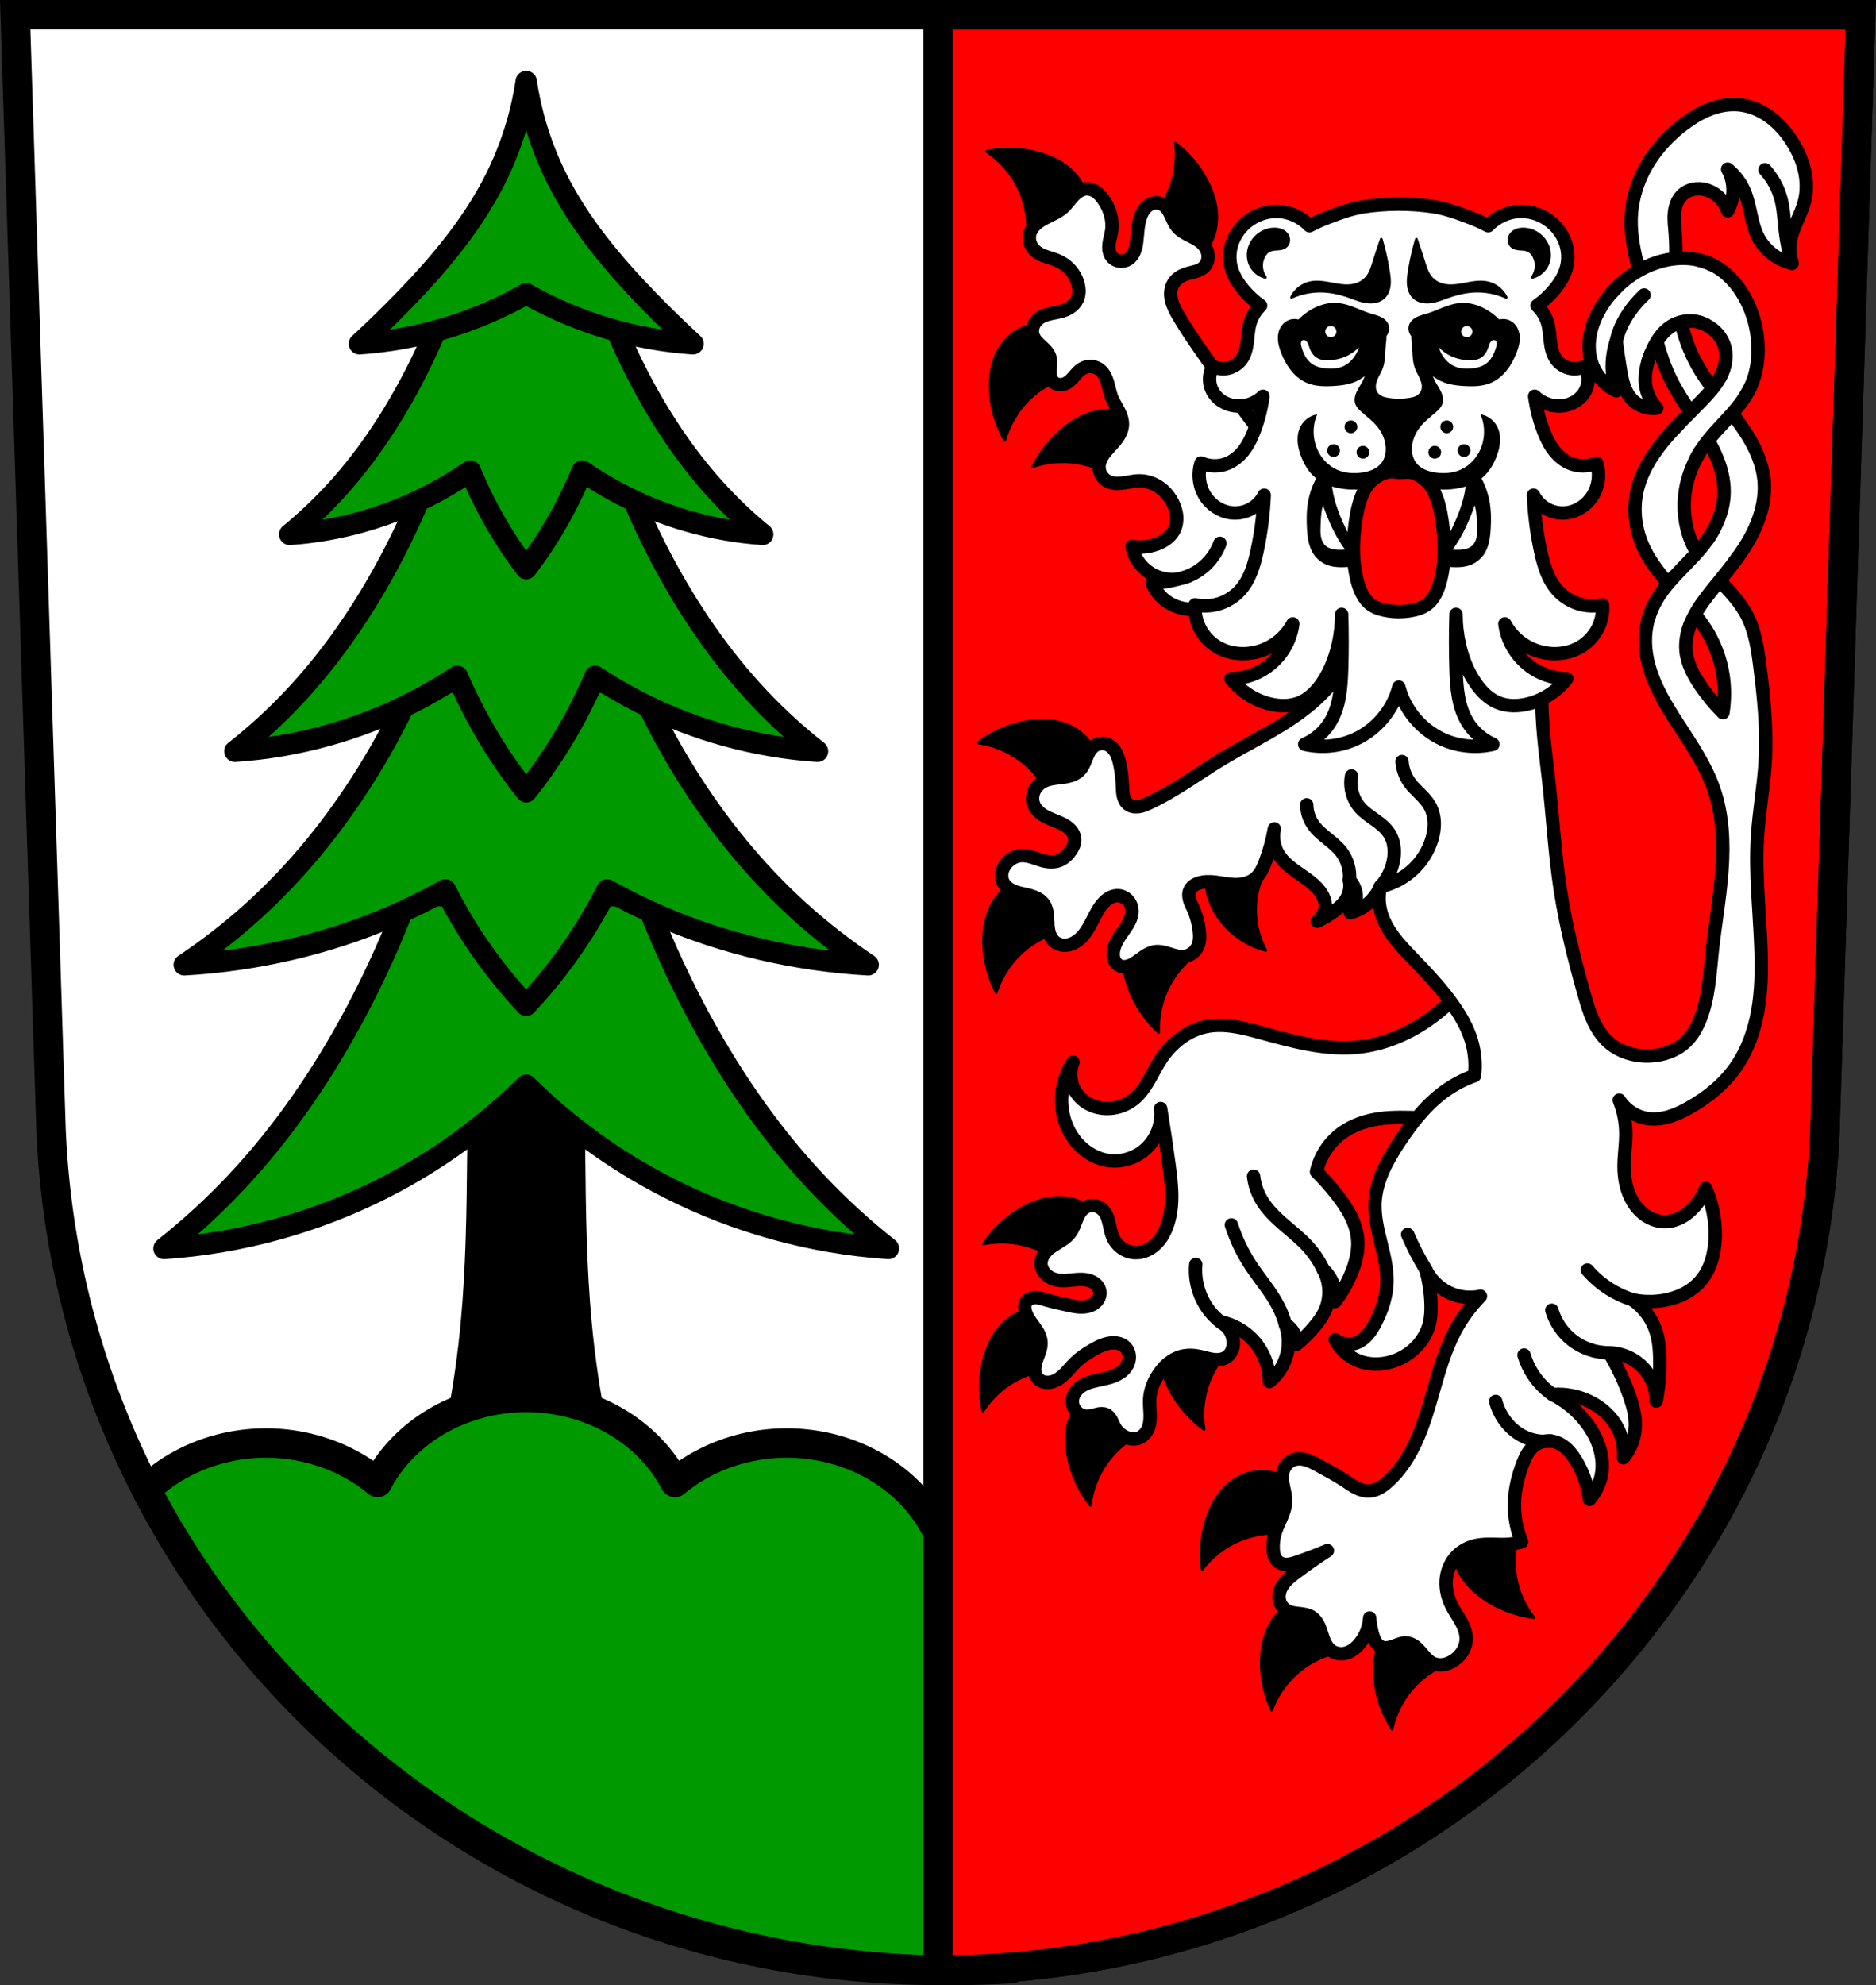 <?xml version="1.0" encoding="UTF-8" standalone="no"?>
<!-- Created with Inkscape (http://www.inkscape.org/) -->

<svg
   xmlns:dc="http://purl.org/dc/elements/1.1/"
   xmlns:cc="http://creativecommons.org/ns#"
   xmlns:rdf="http://www.w3.org/1999/02/22-rdf-syntax-ns#"
   xmlns:svg="http://www.w3.org/2000/svg"
   xmlns="http://www.w3.org/2000/svg"
   xmlns:sodipodi="http://sodipodi.sourceforge.net/DTD/sodipodi-0.dtd"
   xmlns:inkscape="http://www.inkscape.org/namespaces/inkscape"
   width="197.932mm"
   height="209.344mm"
   viewBox="0 0 701.334 741.769"
   id="svg14773"
   version="1.1"
   inkscape:version="0.91 r13725"
   sodipodi:docname="DEU Dachsberg COA.svg">
  <rect x="0" y="0" width="701.334" height="741.769" fill="#333333" stroke="none"/>
  <defs
     id="defs14775">
    <inkscape:path-effect
       effect="spiro"
       id="path-effect16568"
       is_visible="true" />
    <inkscape:path-effect
       effect="spiro"
       id="path-effect16544"
       is_visible="true" />
    <inkscape:path-effect
       effect="spiro"
       id="path-effect16520"
       is_visible="true" />
    <inkscape:path-effect
       effect="spiro"
       id="path-effect16455"
       is_visible="true" />
    <inkscape:path-effect
       effect="spiro"
       id="path-effect16359"
       is_visible="true" />
    <inkscape:path-effect
       effect="spiro"
       id="path-effect16355"
       is_visible="true" />
    <inkscape:path-effect
       effect="spiro"
       id="path-effect16290"
       is_visible="true" />
    <inkscape:path-effect
       effect="spiro"
       id="path-effect16267"
       is_visible="true" />
    <inkscape:path-effect
       effect="spiro"
       id="path-effect16235"
       is_visible="true" />
    <inkscape:path-effect
       effect="spiro"
       id="path-effect16187"
       is_visible="true" />
    <inkscape:path-effect
       effect="spiro"
       id="path-effect16183"
       is_visible="true" />
    <inkscape:path-effect
       effect="spiro"
       id="path-effect16179"
       is_visible="true" />
    <inkscape:path-effect
       effect="spiro"
       id="path-effect16175"
       is_visible="true" />
    <inkscape:path-effect
       effect="spiro"
       id="path-effect16171"
       is_visible="true" />
    <inkscape:path-effect
       effect="spiro"
       id="path-effect16167"
       is_visible="true" />
    <inkscape:path-effect
       effect="spiro"
       id="path-effect16163"
       is_visible="true" />
    <inkscape:path-effect
       effect="spiro"
       id="path-effect16159"
       is_visible="true" />
    <inkscape:path-effect
       effect="spiro"
       id="path-effect16155"
       is_visible="true" />
    <inkscape:path-effect
       effect="spiro"
       id="path-effect16151"
       is_visible="true" />
    <inkscape:path-effect
       effect="spiro"
       id="path-effect16147"
       is_visible="true" />
    <inkscape:path-effect
       effect="spiro"
       id="path-effect16042"
       is_visible="true" />
    <inkscape:path-effect
       effect="spiro"
       id="path-effect16038"
       is_visible="true" />
    <inkscape:path-effect
       effect="spiro"
       id="path-effect16034"
       is_visible="true" />
    <inkscape:path-effect
       effect="spiro"
       id="path-effect16030"
       is_visible="true" />
    <inkscape:path-effect
       effect="spiro"
       id="path-effect16026"
       is_visible="true" />
    <inkscape:path-effect
       effect="spiro"
       id="path-effect16022"
       is_visible="true" />
    <inkscape:path-effect
       effect="spiro"
       id="path-effect16018"
       is_visible="true" />
    <inkscape:path-effect
       effect="spiro"
       id="path-effect16014"
       is_visible="true" />
    <inkscape:path-effect
       effect="spiro"
       id="path-effect16009"
       is_visible="true" />
    <inkscape:path-effect
       effect="spiro"
       id="path-effect15970"
       is_visible="true" />
    <inkscape:path-effect
       effect="spiro"
       id="path-effect15966"
       is_visible="true" />
    <inkscape:path-effect
       effect="spiro"
       id="path-effect15886"
       is_visible="true" />
    <inkscape:path-effect
       effect="spiro"
       id="path-effect15882"
       is_visible="true" />
    <inkscape:path-effect
       effect="spiro"
       id="path-effect15878"
       is_visible="true" />
    <inkscape:path-effect
       effect="spiro"
       id="path-effect15874"
       is_visible="true" />
    <inkscape:path-effect
       effect="spiro"
       id="path-effect15676"
       is_visible="true" />
    <inkscape:path-effect
       effect="spiro"
       id="path-effect15653"
       is_visible="true" />
    <inkscape:path-effect
       effect="spiro"
       id="path-effect15599"
       is_visible="true" />
    <inkscape:path-effect
       effect="spiro"
       id="path-effect15561"
       is_visible="true" />
    <inkscape:path-effect
       effect="spiro"
       id="path-effect15514"
       is_visible="true" />
    <inkscape:path-effect
       effect="spiro"
       id="path-effect15514-4"
       is_visible="true" />
    <inkscape:path-effect
       effect="spiro"
       id="path-effect15561-9"
       is_visible="true" />
    <inkscape:path-effect
       effect="spiro"
       id="path-effect15599-1"
       is_visible="true" />
    <inkscape:path-effect
       effect="spiro"
       id="path-effect15653-5"
       is_visible="true" />
    <inkscape:path-effect
       effect="spiro"
       id="path-effect15676-5"
       is_visible="true" />
    <inkscape:path-effect
       effect="spiro"
       id="path-effect15676-5-3"
       is_visible="true" />
    <inkscape:path-effect
       effect="spiro"
       id="path-effect15676-5-1"
       is_visible="true" />
    <inkscape:path-effect
       effect="spiro"
       id="path-effect15676-5-0"
       is_visible="true" />
    <inkscape:path-effect
       effect="spiro"
       id="path-effect15676-5-04"
       is_visible="true" />
    <inkscape:path-effect
       effect="spiro"
       id="path-effect15676-5-9"
       is_visible="true" />
    <inkscape:path-effect
       effect="spiro"
       id="path-effect15676-5-7"
       is_visible="true" />
    <inkscape:path-effect
       effect="spiro"
       id="path-effect15676-5-14"
       is_visible="true" />
    <inkscape:path-effect
       effect="spiro"
       id="path-effect15676-5-14-0"
       is_visible="true" />
    <inkscape:path-effect
       effect="spiro"
       id="path-effect15676-5-14-4"
       is_visible="true" />
    <inkscape:path-effect
       effect="spiro"
       id="path-effect15676-5-14-5"
       is_visible="true" />
    <inkscape:path-effect
       effect="spiro"
       id="path-effect15676-5-14-1"
       is_visible="true" />
    <inkscape:path-effect
       effect="spiro"
       id="path-effect15676-5-14-02"
       is_visible="true" />
    <inkscape:path-effect
       effect="spiro"
       id="path-effect15676-5-14-8"
       is_visible="true" />
    <inkscape:path-effect
       effect="spiro"
       id="path-effect15676-5-14-8-7"
       is_visible="true" />
    <inkscape:path-effect
       effect="spiro"
       id="path-effect15874-3"
       is_visible="true" />
    <inkscape:path-effect
       effect="spiro"
       id="path-effect15878-6"
       is_visible="true" />
    <inkscape:path-effect
       effect="spiro"
       id="path-effect15882-4"
       is_visible="true" />
    <inkscape:path-effect
       effect="spiro"
       id="path-effect15886-2"
       is_visible="true" />
    <inkscape:path-effect
       effect="spiro"
       id="path-effect15966-7"
       is_visible="true" />
    <inkscape:path-effect
       effect="spiro"
       id="path-effect15970-1"
       is_visible="true" />
    <inkscape:path-effect
       effect="spiro"
       id="path-effect16042-3"
       is_visible="true" />
    <inkscape:path-effect
       effect="spiro"
       id="path-effect16038-6"
       is_visible="true" />
    <inkscape:path-effect
       effect="spiro"
       id="path-effect16034-1"
       is_visible="true" />
    <inkscape:path-effect
       effect="spiro"
       id="path-effect16030-6"
       is_visible="true" />
    <inkscape:path-effect
       effect="spiro"
       id="path-effect16026-8"
       is_visible="true" />
    <inkscape:path-effect
       effect="spiro"
       id="path-effect16022-5"
       is_visible="true" />
    <inkscape:path-effect
       effect="spiro"
       id="path-effect16018-1"
       is_visible="true" />
    <inkscape:path-effect
       effect="spiro"
       id="path-effect16014-6"
       is_visible="true" />
    <inkscape:path-effect
       effect="spiro"
       id="path-effect16183-9"
       is_visible="true" />
    <inkscape:path-effect
       effect="spiro"
       id="path-effect16187-6"
       is_visible="true" />
    <inkscape:path-effect
       effect="spiro"
       id="path-effect16235-4"
       is_visible="true" />
    <inkscape:path-effect
       effect="spiro"
       id="path-effect16267-9"
       is_visible="true" />
    <inkscape:path-effect
       effect="spiro"
       id="path-effect16290-4"
       is_visible="true" />
    <inkscape:path-effect
       effect="spiro"
       id="path-effect16455-5"
       is_visible="true" />
    <inkscape:path-effect
       effect="spiro"
       id="path-effect16520-3"
       is_visible="true" />
    <inkscape:path-effect
       effect="spiro"
       id="path-effect16544-3"
       is_visible="true" />
    <inkscape:path-effect
       effect="spiro"
       id="path-effect16568-6"
       is_visible="true" />
  </defs>
  <sodipodi:namedview
     id="base"
     pagecolor="#ffffff"
     bordercolor="#666666"
     borderopacity="1.0"
     inkscape:pageopacity="0.0"
     inkscape:pageshadow="2"
     inkscape:zoom="0.72798892"
     inkscape:cx="350.66705"
     inkscape:cy="370.88383"
     inkscape:document-units="px"
     inkscape:current-layer="layer1"
     showgrid="false"
     inkscape:window-width="1366"
     inkscape:window-height="745"
     inkscape:window-x="-8"
     inkscape:window-y="-8"
     inkscape:window-maximized="1"
     fit-margin-top="0"
     fit-margin-left="0"
     fit-margin-right="0"
     fit-margin-bottom="0"
     inkscape:snap-midpoints="true"
     inkscape:snap-smooth-nodes="true"
     inkscape:object-nodes="true"
     inkscape:snap-nodes="true"
     inkscape:object-paths="false" />
  <g
     inkscape:label="Ebene 1"
     inkscape:groupmode="layer"
     id="layer1"
     transform="translate(-27.447,-60.049)">
    <path
       style="fill:#ffffff;fill-rule:evenodd;stroke:none;stroke-width:11;stroke-opacity:1"
       inkscape:connector-curvature="0"
       d="m 33.126,65.549 13.398,416.624 c 7.415,175.25 153.92,314.046 331.589,314.144 177.51,-0.215 324.069,-139.061 331.589,-314.144 l 13.398,-416.624 -344.979,0 z"
       id="path10563-0-5" />
    <path
       style="fill:#000000;fill-rule:evenodd;stroke:none;stroke-width:1px;stroke-linecap:butt;stroke-linejoin:miter;stroke-opacity:1"
       d="m 202.493,447.729 c -0.117,14.698 -0.251,29.398 -0.401,44.096 -0.213,20.811 -0.461,41.656 -2.408,62.355 -2.087,22.189 -6.128,44.151 -12.045,65.473 l 36.532,-0.445 36.532,0.445 c -5.917,-21.322 -9.956,-43.284 -12.043,-65.473 -1.947,-20.7 -2.195,-41.545 -2.408,-62.355 -0.151,-14.698 -0.284,-29.397 -0.401,-44.096 l -21.679,0 -21.677,0 z"
       id="path15512-9"
       inkscape:connector-curvature="0" />
    <path
       style="opacity:1;fill:#009900;fill-opacity:1;fill-rule:nonzero;stroke:#000000;stroke-width:11;stroke-linecap:round;stroke-linejoin:round;stroke-miterlimit:4;stroke-dasharray:none;stroke-dashoffset:0;stroke-opacity:1"
       d="m 224.17,582.235 a 61.469,55.133 0 0 0 -55.588,31.752 61.469,55.133 0 0 0 -41.742,-14.729 61.469,55.133 0 0 0 -44.705,17.41 c 56.219,106.739 171.063,179.579 302.642,179.65 7.028,-0.008 14.009,-0.226 20.936,-0.645 l 0,-157.555 -25.487,0 a 61.469,55.133 0 0 0 -58.731,-38.861 61.469,55.133 0 0 0 -41.728,14.742 61.469,55.133 0 0 0 -55.598,-31.766 z"
       id="path15431-6"
       inkscape:connector-curvature="0" />
    <path
       style="opacity:1;fill:#ff0000;fill-opacity:1;fill-rule:nonzero;stroke:#000000;stroke-width:11;stroke-linecap:round;stroke-linejoin:round;stroke-miterlimit:4;stroke-dasharray:none;stroke-dashoffset:0;stroke-opacity:1"
       d="M 350.666 5.5 L 350.666 736.27 C 528.176 736.055 674.736 597.208 682.256 422.125 L 695.654 5.5 L 350.676 5.5 L 350.666 5.5 z "
       transform="translate(27.447,60.049)"
       id="rect15413" />
    <path
       style="fill:none;fill-rule:evenodd;stroke:#000000;stroke-width:11;stroke-opacity:1"
       inkscape:connector-curvature="0"
       d="m 33.126,65.549 13.398,416.624 c 7.415,175.25 153.92,314.046 331.589,314.144 177.51,-0.215 324.069,-139.061 331.589,-314.144 l 13.398,-416.624 -344.979,0 z"
       id="path10563-0" />
    <path
       style="fill:#009900;fill-rule:evenodd;stroke:#000000;stroke-width:8;stroke-linecap:butt;stroke-linejoin:round;stroke-miterlimit:4;stroke-dasharray:none;stroke-opacity:1;fill-opacity:1"
       d="m 180.076,394.723 c -5.448,14.648 -11.85,28.94 -19.152,42.758 -12.238,23.157 -27.063,45.04 -44.986,64.139 -8.421,8.973 -17.509,17.317 -27.168,24.941 28.623,-1.909 56.841,-9.688 82.398,-22.715 19.498,-9.938 37.447,-22.91 53.002,-38.305 15.555,15.394 33.504,28.366 53.002,38.305 25.558,13.027 53.778,20.806 82.4,22.715 -9.659,-7.624 -18.749,-15.968 -27.17,-24.941 -17.923,-19.099 -32.748,-40.982 -44.986,-64.139 -7.302,-13.817 -13.702,-28.11 -19.15,-42.758 l -44.096,0 -44.094,0 z"
       id="path15559"
       inkscape:connector-curvature="0" />
    <path
       style="fill:#009900;fill-rule:evenodd;stroke:#000000;stroke-width:8;stroke-linecap:butt;stroke-linejoin:round;stroke-miterlimit:4;stroke-dasharray:none;stroke-opacity:1;fill-opacity:1"
       d="m 182.542,314.997 c -5.143,11.728 -11.188,23.171 -18.082,34.234 -11.554,18.541 -25.55,36.063 -42.471,51.355 -7.95,7.184 -16.53,13.864 -25.648,19.969 27.022,-1.529 53.662,-7.757 77.791,-18.188 6.815,-2.946 13.427,-6.225 19.801,-9.812 2.45,4.843 5.102,9.585 7.969,14.193 6.442,10.355 13.914,20.068 22.27,28.951 8.356,-8.883 15.827,-18.597 22.27,-28.951 2.867,-4.608 5.517,-9.349 7.967,-14.191 6.373,3.587 12.985,6.865 19.799,9.811 24.129,10.43 50.771,16.659 77.793,18.188 -9.119,-6.105 -17.701,-12.784 -25.65,-19.969 -16.921,-15.292 -30.917,-32.814 -42.471,-51.355 -6.894,-11.063 -12.935,-22.506 -18.078,-34.234 l -41.631,0 z"
       id="path15559-2"
       inkscape:connector-curvature="0"
       sodipodi:nodetypes="csscscscscscssccc" />
    <path
       style="fill:#009900;fill-rule:evenodd;stroke:#000000;stroke-width:8;stroke-linecap:butt;stroke-linejoin:round;stroke-miterlimit:4;stroke-dasharray:none;stroke-opacity:1;fill-opacity:1"
       d="m 188.707,235.209 c -4.382,11.728 -9.531,23.171 -15.404,34.234 -9.843,18.541 -21.766,36.063 -36.181,51.355 -6.773,7.184 -14.082,13.864 -21.85,19.969 23.021,-1.529 45.716,-7.757 66.271,-18.188 5.806,-2.946 11.439,-6.225 16.869,-9.812 2.087,4.843 4.346,9.585 6.789,14.193 5.488,10.355 11.853,20.068 18.972,28.951 7.118,-8.883 13.484,-18.597 18.972,-28.951 2.442,-4.608 4.7,-9.349 6.787,-14.191 5.429,3.587 11.062,6.865 16.867,9.811 20.555,10.43 43.253,16.659 66.273,18.188 -7.768,-6.105 -15.079,-12.784 -21.852,-19.969 -14.415,-15.292 -26.339,-32.814 -36.181,-51.355 -5.873,-11.063 -11.019,-22.506 -15.401,-34.234 l -35.466,0 z"
       id="path15559-2-0"
       inkscape:connector-curvature="0"
       sodipodi:nodetypes="csscscscscscssccc" />
    <path
       style="fill:#009900;fill-rule:evenodd;stroke:#000000;stroke-width:8;stroke-linecap:butt;stroke-linejoin:round;stroke-miterlimit:4;stroke-dasharray:none;stroke-opacity:1;fill-opacity:1"
       d="m 195.379,170.531 c -3.557,9.911 -7.738,19.58 -12.506,28.929 -7.991,15.668 -17.671,30.474 -29.374,43.396 -5.498,6.071 -11.433,11.715 -17.739,16.874 18.689,-1.292 37.115,-6.555 53.803,-15.369 4.714,-2.49 9.287,-5.261 13.695,-8.292 1.694,4.092 3.528,8.1 5.511,11.994 4.456,8.75 9.623,16.958 15.402,24.464 5.779,-7.506 10.947,-15.714 15.402,-24.464 1.983,-3.894 3.816,-7.9 5.51,-11.992 4.408,3.031 8.981,5.801 13.694,8.29 16.688,8.814 35.115,14.077 53.804,15.369 -6.307,-5.159 -12.242,-10.803 -17.741,-16.874 -11.703,-12.922 -21.383,-27.729 -29.374,-43.396 -4.768,-9.349 -8.946,-19.018 -12.503,-28.929 l -28.793,0 z"
       id="path15559-2-0-6"
       inkscape:connector-curvature="0"
       sodipodi:nodetypes="csscscscscscssccc" />
    <path
       style="fill:#009900;fill-rule:evenodd;stroke:#000000;stroke-width:8;stroke-linecap:butt;stroke-linejoin:round;stroke-miterlimit:4;stroke-dasharray:none;stroke-opacity:1;fill-opacity:1"
       d="m 224.17,90.516 c -1.892,12.685 -5.817,25.066 -11.58,36.523 -8.466,16.831 -20.743,31.453 -33.852,44.984 -5.48,5.657 -11.123,11.154 -16.924,16.48 10.86,-0.731 21.638,-2.678 32.068,-5.791 10.537,-3.145 20.718,-7.48 30.287,-12.898 9.569,5.418 19.75,9.753 30.287,12.898 10.43,3.113 21.208,5.06 32.068,5.791 -5.801,-5.327 -11.446,-10.824 -16.926,-16.48 -13.108,-13.532 -25.384,-28.154 -33.85,-44.984 -5.763,-11.458 -9.688,-23.838 -11.58,-36.523 z"
       id="path15651"
       inkscape:connector-curvature="0" />
    <path
       inkscape:connector-curvature="0"
       style="fill:#000000;fill-rule:evenodd;stroke:#000000;stroke-width:1;stroke-linecap:butt;stroke-linejoin:round;stroke-miterlimit:4;stroke-dasharray:none;stroke-opacity:1"
       d="m 466.873,113.497 c 0.738,5.555 0.083,11.29 -1.889,16.535 -1.83,4.866 -4.786,9.303 -8.572,12.865 l 6.668,17.355 c 3.244,0.229 6.548,-0.452 9.438,-1.945 3.273,-1.692 5.994,-4.426 7.682,-7.701 1.85,-3.591 2.44,-7.757 2.029,-11.775 -0.41,-4.019 -1.785,-7.899 -3.668,-11.473 -2.839,-5.388 -6.856,-10.152 -11.688,-13.861 z m -61.586,2.262 c -3.045,-0.044 -6.094,0.239 -9.078,0.848 4.678,3.084 8.58,7.336 11.248,12.264 2.475,4.572 3.888,9.716 4.096,14.91 l 17.477,6.342 c 2.3,-2.3 3.953,-5.242 4.719,-8.402 0.868,-3.581 0.588,-7.428 -0.779,-10.85 -1.499,-3.751 -4.259,-6.929 -7.562,-9.254 -3.304,-2.324 -7.135,-3.827 -11.068,-4.748 -2.965,-0.694 -6.006,-1.065 -9.051,-1.109 z m 11.301,65.363 c -0.406,0.003 -0.813,0.02 -1.219,0.051 -3.674,0.282 -7.247,1.736 -10.078,4.094 -3.104,2.585 -5.273,6.192 -6.463,10.053 -1.19,3.86 -1.435,7.969 -1.096,11.994 0.512,6.069 2.352,12.023 5.354,17.322 1.487,-5.403 4.328,-10.428 8.189,-14.488 3.583,-3.767 8.036,-6.701 12.912,-8.504 l 0.631,-18.58 c -2.536,-1.292 -5.385,-1.961 -8.23,-1.941 z m 24.764,32.23 c -2.018,0.072 -4.034,0.432 -5.963,1.029 -3.859,1.195 -7.46,3.264 -10.521,5.861 -4.608,3.91 -8.602,8.722 -11.285,14.189 5.3,-1.819 11.051,-2.307 16.582,-1.408 5.131,0.834 10.065,2.856 14.305,5.865 l 15.699,-9.959 c -0.415,-3.226 -1.733,-6.332 -3.768,-8.869 -2.304,-2.875 -5.523,-5.004 -9.066,-6.012 -1.943,-0.553 -3.964,-0.769 -5.982,-0.697 z m -24.342,115.826 c -2.522,0.003 -5.049,0.326 -7.514,0.871 -5.947,1.316 -11.603,3.932 -16.455,7.613 5.552,0.754 10.911,2.899 15.449,6.186 4.211,3.049 7.712,7.074 10.148,11.666 l 18.5,-1.852 c 1.078,-3.069 1.291,-6.434 0.613,-9.615 -0.768,-3.603 -2.687,-6.951 -5.4,-9.443 -2.975,-2.732 -6.838,-4.402 -10.822,-5.066 -1.494,-0.249 -3.006,-0.361 -4.52,-0.359 z m 78.824,40.383 c -3.253,0.073 -6.479,1.072 -9.205,2.848 -3.085,2.01 -5.503,5.002 -6.904,8.406 -1.546,3.757 -1.855,7.978 -1.102,11.971 0.753,3.993 2.541,7.758 4.975,11.012 4.178,5.586 10.306,9.681 17.064,11.408 -2.525,-4.702 -3.847,-10.042 -3.809,-15.379 0.039,-5.413 1.479,-10.811 4.143,-15.523 z m -80.803,18.406 c -0.406,-0.013 -0.813,-0.012 -1.219,0.004 -3.682,0.142 -7.308,1.461 -10.227,3.709 -3.2,2.465 -5.504,5.987 -6.84,9.799 -1.336,3.812 -1.739,7.908 -1.553,11.943 0.281,6.084 1.893,12.104 4.691,17.514 1.691,-5.342 4.721,-10.256 8.734,-14.166 3.723,-3.628 8.286,-6.389 13.227,-8.006 l 1.336,-18.545 c -2.485,-1.388 -5.307,-2.163 -8.15,-2.252 z m 50.961,11.414 c -2.438,-0.045 -4.886,0.41 -7.141,1.34 -3.406,1.405 -6.354,3.895 -8.316,7.014 -2.151,3.419 -3.097,7.52 -3.033,11.559 0.064,4.039 1.103,8.022 2.672,11.744 2.366,5.612 5.958,10.703 10.453,14.812 -0.259,-5.597 0.886,-11.254 3.301,-16.311 2.24,-4.691 5.568,-8.86 9.646,-12.084 l -5.154,-17.863 c -0.803,-0.127 -1.615,-0.196 -2.428,-0.211 z m -42.113,108.119 c -1.517,-0.038 -3.04,0.078 -4.533,0.334 -3.981,0.682 -7.758,2.32 -11.195,4.441 -5.183,3.198 -9.663,7.528 -13.035,12.6 5.492,-1.114 11.256,-0.849 16.623,0.762 4.979,1.495 9.609,4.144 13.42,7.68 l 16.863,-7.832 c 0.008,-3.252 -0.896,-6.502 -2.582,-9.283 -1.911,-3.15 -4.823,-5.68 -8.205,-7.141 -2.318,-1.001 -4.828,-1.497 -7.355,-1.561 z m 54.855,39.826 c -2.844,0.085 -5.666,0.858 -8.152,2.242 -3.219,1.792 -5.858,4.608 -7.443,7.934 -1.738,3.646 -2.198,7.83 -1.664,11.834 0.534,4.004 2.029,7.84 4.021,11.354 3.004,5.298 7.164,9.936 12.107,13.494 -0.909,-5.529 -0.43,-11.281 1.379,-16.584 1.679,-4.92 4.497,-9.448 8.172,-13.125 l -7.201,-17.143 c -0.406,-0.016 -0.812,-0.018 -1.219,-0.006 z m -63.252,1.729 c -2.302,0.018 -4.602,0.474 -6.73,1.354 -3.733,1.543 -6.877,4.341 -9.162,7.672 -2.285,3.331 -3.743,7.179 -4.617,11.123 -1.318,5.946 -1.334,12.178 -0.047,18.131 3.028,-4.715 7.235,-8.666 12.131,-11.393 4.542,-2.529 9.668,-4.002 14.859,-4.271 l 6.133,-17.553 c -2.327,-2.272 -5.287,-3.889 -8.457,-4.617 -1.347,-0.309 -2.728,-0.456 -4.109,-0.445 z m 28.727,28.164 c -1.219,0.028 -2.435,0.182 -3.623,0.459 -3.588,0.838 -6.897,2.821 -9.336,5.582 -2.674,3.028 -4.268,6.922 -4.855,10.918 -0.588,3.996 -0.207,8.095 0.742,12.021 1.431,5.92 4.158,11.524 7.932,16.305 0.647,-5.566 2.687,-10.965 5.885,-15.566 2.967,-4.269 6.922,-7.846 11.467,-10.371 l -2.207,-18.461 c -1.931,-0.636 -3.972,-0.934 -6.004,-0.887 z m 54.758,32.643 c -1.842,0.01 -3.681,0.3 -5.434,0.869 -3.842,1.247 -7.196,3.791 -9.734,6.934 -2.538,3.142 -4.293,6.865 -5.473,10.729 -1.779,5.825 -2.281,12.035 -1.463,18.07 3.387,-4.464 7.891,-8.073 12.984,-10.408 4.726,-2.167 9.95,-3.236 15.146,-3.1 l 7.486,-17.018 c -2.142,-2.447 -4.967,-4.292 -8.07,-5.266 -1.758,-0.552 -3.601,-0.821 -5.443,-0.811 z m 81.475,12.414 c -2.913,1.446 -5.416,3.706 -7.15,6.457 -1.964,3.117 -2.927,6.855 -2.723,10.533 0.224,4.033 1.827,7.925 4.217,11.182 2.39,3.257 5.541,5.904 8.975,8.031 5.178,3.207 11.055,5.279 17.1,6.029 -3.451,-4.415 -5.791,-9.69 -6.748,-15.211 -0.888,-5.122 -0.588,-10.448 0.871,-15.438 z m -61.734,34.506 c -3.684,-0.026 -7.367,1.127 -10.385,3.24 -3.309,2.317 -5.772,5.729 -7.279,9.477 -1.508,3.748 -2.097,7.822 -2.094,11.861 0.004,6.091 1.342,12.175 3.891,17.707 1.933,-5.26 5.182,-10.028 9.369,-13.752 3.885,-3.455 8.569,-6.006 13.578,-7.396 l 2.178,-18.465 c -2.764,-1.713 -6.006,-2.649 -9.258,-2.672 z m 41.52,5.178 c -0.813,-0.007 -1.627,0.041 -2.434,0.146 -3.654,0.476 -7.144,2.118 -9.846,4.623 -2.962,2.746 -4.937,6.463 -5.92,10.381 -0.983,3.918 -1.012,8.034 -0.459,12.035 0.834,6.033 2.987,11.881 6.266,17.014 1.198,-5.474 3.767,-10.643 7.408,-14.902 3.378,-3.952 7.67,-7.116 12.443,-9.176 l -0.357,-18.59 c -2.229,-0.991 -4.663,-1.51 -7.102,-1.531 z"
       id="path15674-6"
       sodipodi:nodetypes="csccsssscccsccsssscccssscscccccsacsccssccscsccsssccsssscsccccssscscccccsscscsccccsscsccssccsssscscccccssscsccsccssssscsccssssscsccsscsssscscccssccscccccssscsccc" />
    <path
       style="fill:#ffffff;fill-rule:evenodd;stroke:#000000;stroke-width:5;stroke-linecap:butt;stroke-linejoin:round;stroke-miterlimit:4;stroke-dasharray:none;stroke-opacity:1"
       d="m 575.991,427.349 c -4.271,5.463 -9.39,10.262 -15.117,14.173 -7.512,5.129 -16.157,8.739 -25.196,9.763 -12.413,1.407 -24.801,-2.048 -36.849,-5.354 -6.789,-1.863 -13.907,-3.701 -20.786,-2.205 -6.925,1.507 -12.827,6.343 -16.692,12.283 -1.638,2.517 -2.949,5.23 -4.465,7.822 -1.516,2.592 -3.272,5.1 -5.614,6.98 -2.826,2.269 -6.455,3.518 -10.078,3.464 -2.303,-0.034 -4.604,-0.586 -6.641,-1.661 -2.037,-1.075 -3.802,-2.678 -5.012,-4.638 -2.009,-3.256 -2.371,-7.473 -0.945,-11.023 -3.344,5.051 -4.823,11.308 -4.094,17.322 0.574,4.738 2.514,9.332 5.669,12.913 3.133,3.556 7.52,6.086 12.233,6.584 4.63,0.489 9.426,-1.037 12.962,-4.065 4.366,-3.738 6.689,-9.729 5.984,-15.432 1.154,7.018 2.204,14.052 3.149,21.101 1.045,7.794 1.919,15.983 -0.945,23.306 -0.971,2.483 -2.385,4.835 -4.379,6.604 -1.994,1.769 -4.609,2.917 -7.274,2.845 -1.83,-0.05 -3.636,-0.675 -5.127,-1.739 -1.491,-1.064 -2.664,-2.558 -3.377,-4.245 -0.708,-1.673 -0.962,-3.496 -1.391,-5.262 -0.429,-1.766 -1.079,-3.556 -2.388,-4.816 -0.819,-0.788 -1.876,-1.331 -2.999,-1.509 -1.123,-0.178 -2.305,0.014 -3.3,0.565 -0.817,0.452 -1.494,1.131 -2.032,1.895 -0.538,0.764 -0.942,1.614 -1.297,2.478 -0.709,1.729 -1.243,3.563 -2.34,5.075 -0.8,1.103 -1.867,1.987 -2.992,2.757 -1.125,0.77 -2.316,1.437 -3.452,2.189 -1.137,0.752 -2.228,1.599 -3.08,2.663 -0.851,1.064 -1.451,2.367 -1.499,3.729 -0.032,0.902 0.18,1.808 0.58,2.617 0.4,0.809 0.985,1.523 1.679,2.1 1.388,1.154 3.185,1.744 4.985,1.896 3.041,0.257 6.102,-0.666 9.133,-0.315 1.326,0.154 2.648,0.565 3.715,1.367 0.534,0.401 0.999,0.897 1.342,1.469 0.343,0.572 0.563,1.222 0.611,1.888 0.065,0.888 -0.179,1.787 -0.637,2.551 -0.458,0.764 -1.123,1.394 -1.882,1.858 -1.426,0.872 -3.148,1.156 -4.819,1.102 -1.67,-0.055 -3.312,-0.428 -4.944,-0.787 -2.637,-0.579 -5.284,-1.125 -7.874,-1.89 -1.322,-0.39 -2.656,-0.842 -4.035,-0.833 -0.689,0.004 -1.384,0.128 -2.009,0.419 -0.625,0.292 -1.176,0.758 -1.515,1.359 -0.239,0.423 -0.368,0.902 -0.41,1.386 -0.042,0.484 0.002,0.972 0.095,1.449 0.429,2.215 1.854,4.084 3.183,5.908 0.665,0.912 1.318,1.838 1.833,2.841 0.515,1.004 0.891,2.093 0.968,3.219 0.08,1.177 -0.167,2.354 -0.525,3.477 -0.357,1.124 -0.825,2.21 -1.204,3.327 -0.378,1.117 -0.669,2.28 -0.655,3.459 0.014,1.179 0.357,2.384 1.124,3.279 0.667,0.779 1.625,1.284 2.632,1.478 1.007,0.194 2.059,0.089 3.037,-0.218 1.726,-0.542 3.204,-1.684 4.489,-2.958 1.285,-1.274 2.414,-2.698 3.7,-3.97 2.036,-2.015 4.437,-3.626 6.929,-5.039 2.246,-1.274 4.664,-2.42 7.244,-2.52 0.853,-0.033 1.714,0.051 2.53,0.304 0.815,0.252 1.584,0.676 2.195,1.271 1.031,1.005 1.562,2.473 1.523,3.913 -0.038,1.44 -0.619,2.84 -1.523,3.961 -1.145,1.419 -2.77,2.388 -4.474,3.035 -1.705,0.647 -3.505,0.997 -5.289,1.375 -1.993,0.421 -4.006,0.89 -5.799,1.855 -0.897,0.482 -1.733,1.088 -2.426,1.835 -0.693,0.746 -1.241,1.635 -1.538,2.61 -0.478,1.569 -0.262,3.348 0.63,4.724 0.564,0.87 1.382,1.57 2.323,2.007 0.94,0.437 1.999,0.61 3.031,0.513 1.07,-0.101 2.09,-0.484 3.136,-0.729 0.523,-0.123 1.057,-0.211 1.594,-0.212 0.537,-6.7e-4 1.08,0.089 1.569,0.311 0.474,0.215 0.888,0.549 1.233,0.939 0.345,0.389 0.624,0.834 0.866,1.294 0.485,0.921 0.83,1.914 1.365,2.806 0.694,1.156 1.696,2.113 2.834,2.834 0.884,0.56 1.861,0.987 2.891,1.177 1.029,0.189 2.113,0.135 3.093,-0.232 0.939,-0.351 1.764,-0.981 2.4,-1.757 0.636,-0.775 1.088,-1.693 1.379,-2.652 0.505,-1.666 0.527,-3.438 0.448,-5.177 -0.079,-1.739 -0.255,-3.48 -0.133,-5.216 0.221,-3.147 1.426,-6.175 3.149,-8.818 1.045,-1.603 2.289,-3.087 3.767,-4.301 1.478,-1.215 3.197,-2.156 5.051,-2.628 2.155,-0.549 4.437,-0.453 6.614,0 1.695,0.352 3.347,0.917 5.063,1.151 0.858,0.117 1.731,0.15 2.589,0.03 0.857,-0.12 1.7,-0.397 2.427,-0.867 1.048,-0.677 1.822,-1.741 2.235,-2.919 0.414,-1.177 0.479,-2.462 0.284,-3.695 -0.438,-2.774 -2.242,-5.299 -4.724,-6.614 4.686,0.943 9.053,3.406 12.283,6.929 3.816,4.162 5.997,9.786 5.984,15.432 3.687,-2.944 6.211,-7.305 6.929,-11.968 0.486,-3.162 0.158,-6.445 -0.945,-9.448 0.982,0.547 1.847,1.304 2.52,2.205 1.137,1.522 1.707,3.459 1.575,5.354 2.66,-2.152 5.092,-4.584 7.244,-7.244 1.341,-1.657 2.58,-3.415 3.464,-5.354 2.216,-4.86 1.975,-10.769 -0.63,-15.432 1.711,1.53 3.025,3.501 3.779,5.669 0.7,2.011 0.917,4.189 0.63,6.299 2.8,-3.619 5.04,-7.671 6.614,-11.968 1.256,-3.427 2.094,-7.064 1.89,-10.708 -0.18,-3.217 -1.171,-6.354 -2.599,-9.242 -1.428,-2.888 -3.288,-5.543 -5.274,-8.08 -2.34,-2.988 -4.866,-5.83 -7.559,-8.504 1.258,-5.758 4.686,-11.015 9.448,-14.487 4.122,-3.006 9.119,-4.653 14.173,-5.354 4.999,-0.694 10.074,-0.502 15.117,-0.315 12.177,0.452 24.355,0.872 36.534,1.26 l 0.945,-28.66 -19.842,-22.991 z"
       id="path15872-4"
       inkscape:path-effect="#path-effect15874-3"
       inkscape:original-d="m 575.99074,427.34888 c 0,0 -9.27032,10.49517 -15.11735,14.17251 -7.62445,4.79522 -16.24567,8.75036 -25.19555,9.76328 -12.33308,1.39582 -24.53351,-3.8069 -36.84852,-5.35406 -6.9133,-0.86853 -14.06075,-4.02519 -20.78634,-2.20461 -6.66809,1.80501 -11.89758,7.30947 -16.69206,12.28284 -4.14286,4.29744 -5.33372,11.1801 -10.07822,14.80239 -2.82352,2.15568 -6.53789,3.75616 -10.07824,3.46439 -4.40055,-0.36267 -9.23178,-2.60642 -11.65294,-6.29889 -2.02217,-3.08397 -0.94483,-11.02306 -0.94483,-11.02306 0,0 -4.63222,11.41331 -4.09428,17.32195 0.42621,4.68142 2.48073,9.45842 5.669,12.91273 3.14087,3.40296 7.62334,6.14516 12.23338,6.58417 4.50778,0.42927 9.65631,-0.97017 12.96218,-4.06462 4.02798,-3.77037 5.98394,-15.43228 5.98394,-15.43228 0,0 2.76688,13.99991 3.14945,21.10129 0.41826,7.76375 2.54172,16.35645 -0.94483,23.30589 -2.24246,4.46971 -6.65515,9.27812 -11.65295,9.44834 -3.46397,0.11798 -6.38344,-3.24199 -8.50351,-5.98395 -2.19461,-2.83837 -0.99055,-7.82093 -3.77933,-10.07822 -1.65027,-1.33576 -4.37866,-1.85059 -6.29888,-0.94484 -3.32186,1.56688 -3.42912,6.53753 -5.669,9.44834 -3.21455,4.17743 -11.17987,6.06926 -11.02306,11.338 0.0973,3.26818 4.17541,5.48424 7.24371,6.61384 2.8587,1.05244 6.25163,-1.30246 9.1334,-0.31495 2.32697,0.79739 5.23237,2.30344 5.66901,4.72417 0.30049,1.6659 -1.06935,3.53608 -2.51956,4.40923 -2.78953,1.67953 -6.52397,0.64535 -9.76328,0.31494 -2.68513,-0.27389 -5.17871,-1.73969 -7.87361,-1.88967 -2.53524,-0.14109 -5.77554,-0.86287 -7.55867,0.94484 -0.66759,0.6768 -0.48187,1.89862 -0.31496,2.8345 0.78311,4.39088 5.16157,7.58419 5.98396,11.96789 0.83595,4.45596 -3.92963,9.87843 -1.25978,13.54262 1.13995,1.56451 3.78955,1.72329 5.669,1.25978 3.47153,-0.85614 5.37606,-4.72098 8.18855,-6.92878 2.24636,-1.76339 4.39803,-3.71589 6.92879,-5.03912 2.26548,-1.18452 4.6873,-2.50295 7.24371,-2.51955 1.65988,-0.0108 3.75361,0.22813 4.72418,1.57472 1.53459,2.12913 1.42357,5.6687 0,7.87361 -1.93689,2.99998 -6.62707,2.70169 -9.76328,4.40923 -3.40147,1.85196 -8.13947,2.78279 -9.76328,6.29889 -0.66608,1.44228 -0.30832,3.44213 0.62988,4.72417 1.16483,1.59173 3.4101,2.18568 5.35406,2.51955 2.07966,0.35717 4.38479,-1.518 6.2989,-0.62989 1.84904,0.85792 2.16085,3.47203 3.46438,5.03912 0.85449,1.02726 1.6438,2.22816 2.8345,2.8345 1.79949,0.91634 4.08895,1.64254 5.98395,0.94483 1.81655,-0.66883 3.08031,-2.60408 3.77933,-4.40922 1.25162,-3.2321 -0.32825,-6.98739 0.31496,-10.39317 0.57925,-3.06711 1.32588,-6.28521 3.14944,-8.81845 2.18401,-3.03396 5.28551,-5.70686 8.81845,-6.92878 2.08351,-0.72061 4.40949,-0.0344 6.61383,0 3.36064,0.0525 7.28126,2.17871 10.07822,0.31494 1.96323,-1.30821 2.82103,-4.274 2.51957,-6.61383 -0.3462,-2.68705 -4.72418,-6.61384 -4.72418,-6.61384 0,0 9.20609,3.37478 12.28285,6.92878 3.61117,4.17131 5.98394,15.43229 5.98394,15.43229 0,0 5.9563,-7.46201 6.92879,-11.9679 0.66773,-3.09391 -0.94484,-9.44833 -0.94484,-9.44833 0,0 1.91827,1.26448 2.51955,2.20461 1.00231,1.56716 1.57472,5.35406 1.57472,5.35406 0,0 5.09697,-4.58821 7.24373,-7.24373 1.3364,-1.6531 2.90405,-3.30353 3.46439,-5.35406 1.35713,-4.96629 -0.6299,-15.43228 -0.6299,-15.43228 0,0 3.01376,3.53083 3.77935,5.669 0.71132,1.98659 0.62989,6.29889 0.62989,6.29889 0,0 5.09482,-7.67052 6.61383,-11.96789 1.20792,-3.41732 2.34506,-7.11231 1.88967,-10.70811 -0.79691,-6.29222 -4.41565,-12.00504 -7.87361,-17.32196 -2.06766,-3.17921 -7.55867,-8.5035 -7.55867,-8.5035 0,0 4.95465,-10.87546 9.44833,-14.48745 3.93614,-3.16383 9.21433,-4.39526 14.17252,-5.35405 4.94853,-0.95692 10.07725,-0.34932 15.11734,-0.31495 12.18481,0.0831 36.53357,1.25978 36.53357,1.25978 l 0.94483,-28.65996 z"
       inkscape:connector-curvature="0"
       sodipodi:nodetypes="caaaaaaaacaaaacaaaaaaaaaaaaaaaaaaaaaaaaaaaaaaaaaaaaaaacacacacaacacaaacaaaccc" />
    <path
       style="fill:none;fill-rule:evenodd;stroke:#000000;stroke-width:5;stroke-linecap:round;stroke-linejoin:miter;stroke-miterlimit:4;stroke-dasharray:none;stroke-opacity:1"
       d="m 486.77,556.052 c -2.027,-1.143 -3.888,-2.577 -5.509,-4.246 -4.897,-5.041 -7.442,-12.278 -6.778,-19.275"
       id="path15876-6"
       inkscape:path-effect="#path-effect15878-6"
       inkscape:original-d="m 486.77001,556.05168 c 0,0 -4.15057,-2.36733 -5.50936,-4.24601 -3.99131,-5.51844 -6.77824,-19.27459 -6.77824,-19.27459"
       inkscape:connector-curvature="0"
       sodipodi:nodetypes="cac" />
    <path
       style="fill:none;fill-rule:evenodd;stroke:#000000;stroke-width:5;stroke-linecap:round;stroke-linejoin:miter;stroke-miterlimit:4;stroke-dasharray:none;stroke-opacity:1"
       d="m 507.963,554.901 c -0.623,-2.284 -1.477,-4.504 -2.546,-6.616 -2.774,-5.485 -6.926,-10.135 -10.308,-15.267 -3.114,-4.726 -5.581,-9.878 -7.309,-15.267"
       id="path15880-1"
       inkscape:path-effect="#path-effect15882-4"
       inkscape:original-d="m 507.96271,554.90143 c 0,0 -1.4533,-4.52066 -2.54568,-6.61593 -2.83868,-5.4448 -7.25578,-9.93897 -10.3077,-15.26717 -2.8043,-4.89589 -7.30874,-15.26717 -7.30874,-15.26717"
       inkscape:connector-curvature="0"
       sodipodi:nodetypes="caac" />
    <path
       style="fill:none;fill-rule:evenodd;stroke:#000000;stroke-width:5;stroke-linecap:round;stroke-linejoin:miter;stroke-miterlimit:4;stroke-dasharray:none;stroke-opacity:1"
       d="m 522.135,534.43 c -1.405,-2.983 -3.238,-5.765 -5.424,-8.233 -2.791,-3.15 -6.125,-5.761 -9.308,-8.515 -3.183,-2.753 -6.274,-5.717 -8.396,-9.351 -1.565,-2.68 -2.567,-5.687 -2.923,-8.771"
       id="path15884-2"
       inkscape:path-effect="#path-effect15886-2"
       inkscape:original-d="m 522.13519,534.43003 c 0,0 -3.35356,-5.68122 -5.42444,-8.2332 -5.28278,-6.51007 -13.31207,-10.72407 -17.70343,-17.86584 -1.61412,-2.62509 -2.92349,-8.7705 -2.92349,-8.7705"
       inkscape:connector-curvature="0"
       sodipodi:nodetypes="caac" />
    <path
       style="fill:#ffffff;fill-rule:evenodd;stroke:#000000;stroke-width:5;stroke-linecap:butt;stroke-linejoin:round;stroke-miterlimit:4;stroke-dasharray:none;stroke-opacity:1"
       d="m 508.974,235.271 c -10.692,-13.881 -21.087,-27.989 -31.178,-42.313 -3.408,-4.838 -6.786,-9.707 -9.767,-14.82 -1.105,-1.896 -2.167,-3.855 -2.655,-5.995 -0.244,-1.07 -0.34,-2.178 -0.218,-3.269 0.122,-1.09 0.467,-2.162 1.059,-3.086 0.591,-0.921 1.416,-1.679 2.342,-2.262 0.926,-0.583 1.951,-0.996 3.002,-1.301 1.003,-0.291 2.033,-0.486 3.031,-0.794 0.998,-0.307 1.98,-0.738 2.759,-1.433 1.168,-1.043 1.785,-2.638 1.744,-4.203 -0.041,-1.565 -0.709,-3.084 -1.744,-4.259 -1.315,-1.494 -3.145,-2.416 -4.921,-3.312 -1.777,-0.897 -3.598,-1.844 -4.877,-3.369 -1.227,-1.463 -1.844,-3.325 -2.704,-5.029 -0.43,-0.852 -0.931,-1.678 -1.584,-2.373 -0.654,-0.696 -1.47,-1.258 -2.392,-1.506 -0.792,-0.213 -1.641,-0.185 -2.43,0.039 -0.789,0.224 -1.518,0.639 -2.141,1.173 -1.245,1.067 -2.045,2.574 -2.555,4.133 -0.936,2.86 -0.975,5.921 -1.336,8.908 -0.152,1.26 -0.367,2.524 -0.84,3.702 -0.473,1.178 -1.224,2.272 -2.278,2.979 -0.96,0.643 -2.154,0.936 -3.299,0.782 -1.145,-0.154 -2.228,-0.76 -2.936,-1.673 -0.518,-0.667 -0.831,-1.478 -0.974,-2.31 -0.143,-0.832 -0.121,-1.686 -0.015,-2.523 0.212,-1.675 0.757,-3.293 0.989,-4.965 0.562,-4.053 -0.779,-8.223 -3.118,-11.58 -0.737,-1.058 -1.583,-2.059 -2.631,-2.81 -1.048,-0.751 -2.316,-1.241 -3.605,-1.199 -0.978,0.032 -1.93,0.367 -2.77,0.868 -0.84,0.501 -1.575,1.162 -2.242,1.878 -1.334,1.43 -2.425,3.091 -3.896,4.381 -2.091,1.834 -4.789,2.785 -7.223,4.131 -1.217,0.673 -2.387,1.459 -3.339,2.472 -0.953,1.013 -1.682,2.269 -1.909,3.641 -0.195,1.172 -0.014,2.397 0.468,3.483 0.482,1.086 1.26,2.032 2.204,2.753 1.09,0.832 2.379,1.36 3.679,1.796 1.3,0.436 2.629,0.79 3.893,1.322 1.967,0.829 3.755,2.092 5.156,3.701 1.401,1.61 2.41,3.566 2.861,5.652 0.384,1.78 0.348,3.705 -0.445,5.345 -0.574,1.187 -1.52,2.171 -2.618,2.902 -1.097,0.731 -2.343,1.217 -3.618,1.552 -1.28,0.336 -2.594,0.524 -3.885,0.815 -1.291,0.291 -2.577,0.693 -3.687,1.412 -1.083,0.702 -1.978,1.709 -2.48,2.898 -0.502,1.189 -0.597,2.558 -0.193,3.783 0.268,0.814 0.743,1.547 1.299,2.199 0.555,0.652 1.192,1.229 1.826,1.805 0.634,0.576 1.27,1.154 1.823,1.808 0.553,0.654 1.025,1.39 1.287,2.205 0.495,1.539 0.211,3.202 0.114,4.815 -0.048,0.807 -0.047,1.624 0.124,2.414 0.171,0.79 0.523,1.556 1.098,2.124 0.625,0.616 1.489,0.966 2.365,1.024 0.876,0.057 1.759,-0.168 2.534,-0.578 1.167,-0.618 2.073,-1.624 2.936,-2.623 0.863,-0.999 1.73,-2.029 2.854,-2.722 0.933,-0.575 2.024,-0.895 3.12,-0.899 1.096,-0.005 2.193,0.307 3.116,0.899 0.844,0.542 1.531,1.306 2.061,2.157 0.53,0.851 0.908,1.789 1.209,2.745 0.601,1.913 0.902,3.919 1.63,5.787 0.674,1.728 1.697,3.294 2.546,4.942 0.85,1.648 1.54,3.449 1.462,5.302 -0.07,1.665 -0.761,3.254 -1.687,4.639 -0.926,1.385 -2.086,2.595 -3.212,3.823 -0.949,1.034 -1.884,2.094 -2.605,3.299 -0.721,1.204 -1.224,2.57 -1.234,3.974 -0.007,1.043 0.262,2.088 0.775,2.996 0.514,0.908 1.271,1.678 2.173,2.203 0.882,0.514 1.889,0.791 2.905,0.897 1.016,0.106 2.042,0.044 3.055,-0.085 2.026,-0.259 4.024,-0.791 6.066,-0.811 2.6,-0.026 5.186,0.801 7.353,2.239 2.167,1.438 3.917,3.471 5.118,5.778 0.858,1.649 1.447,3.454 1.574,5.308 0.127,1.854 -0.221,3.759 -1.128,5.381 -1.317,2.356 -3.707,3.956 -6.236,4.899 -2.968,1.108 -6.23,1.418 -9.353,0.891 0.475,2.436 1.556,4.752 3.118,6.681 2.066,2.552 4.978,4.409 8.163,5.205 3.186,0.796 6.628,0.529 9.653,-0.751 -2.185,0.737 -4.419,1.333 -6.681,1.782 -2.205,0.437 -4.438,0.735 -6.681,0.891 1.446,3.468 4.192,6.376 7.572,8.017 4.628,2.248 10.051,2.072 15.144,1.336 5.859,-0.847 11.659,-2.388 16.942,-5.057 5.284,-2.67 10.044,-6.508 13.345,-11.422 3.566,-5.31 5.327,-11.81 4.928,-18.194 -0.399,-6.384 -2.955,-12.614 -7.155,-17.438 z"
       id="path15964-6"
       inkscape:path-effect="#path-effect15966-7"
       inkscape:original-d="m 508.97364,235.27061 c 0,0 -21.15785,-27.94152 -31.17791,-42.31289 -3.3837,-4.8531 -7.659,-9.29183 -9.7667,-14.8199 -1.48224,-3.88765 -3.50446,-8.54784 -1.81367,-12.34943 0.87014,-1.95643 3.44316,-2.57901 5.34478,-3.56319 1.83651,-0.95049 4.61948,-0.52241 5.79019,-2.227 1.59699,-2.32527 1.31807,-5.9686 0,-8.46258 -1.84717,-3.49512 -6.94114,-3.94935 -9.79878,-6.68098 -2.68303,-2.56472 -3.00663,-8.38307 -6.68098,-8.90798 -2.93948,-0.41993 -5.6046,2.79507 -7.12637,5.34479 -1.53881,2.57825 -0.46969,6.03319 -1.33621,8.90798 -0.70924,2.35299 -0.95655,5.51111 -3.11779,6.68098 -1.84648,0.99949 -4.85991,0.69538 -6.23559,-0.8908 -2.14006,-2.46751 0.42827,-6.56071 0,-9.79877 -0.52416,-3.96306 -0.75868,-8.35311 -3.11779,-11.58037 -1.45821,-1.99482 -3.76791,-4.13629 -6.23558,-4.00859 -3.79751,0.19651 -5.95407,4.73177 -8.90798,7.12638 -4.17905,3.38778 -11.19701,5.01751 -12.47117,10.24417 -0.53559,2.19703 1.06199,4.64802 2.6724,6.23559 1.9438,1.91623 5.36046,1.51768 7.57178,3.11779 3.32678,2.40725 6.75377,5.44618 8.01718,9.35337 0.55004,1.70105 0.43801,3.79053 -0.4454,5.34479 -1.26219,2.22068 -3.93908,3.33571 -6.23559,4.45399 -2.36531,1.15178 -5.62575,0.45661 -7.57178,2.22699 -1.77421,1.61407 -3.00773,4.306 -2.67239,6.68099 0.47333,3.3523 4.9126,4.90082 6.23558,8.01718 1.23071,2.89902 -0.94711,7.18415 1.3362,9.35337 1.18888,1.12948 3.34662,0.97272 4.89939,0.4454 2.48713,-0.84463 3.34388,-4.38832 5.79018,-5.34479 1.93583,-0.75688 4.48625,-1.12255 6.23559,0 3.29884,2.11686 3.36805,7.08147 4.89938,10.68958 1.43258,3.37542 4.28665,6.58788 4.00859,10.24417 -0.24717,3.25012 -3.32171,5.61033 -4.89938,8.46258 -1.32673,2.39858 -3.88003,4.53143 -3.83874,7.27217 0.03,1.99198 1.22653,4.19619 2.94794,5.199 3.46372,2.01779 8.17963,-1.12962 12.02577,0 4.74167,1.39264 10.01326,3.72982 12.47118,8.01718 1.77372,3.09391 1.93723,7.45031 0.44539,10.68957 -1.10577,2.40097 -3.78124,3.91778 -6.23559,4.89939 -2.90795,1.16302 -9.35338,0.89079 -9.35338,0.89079 0,0 1.22175,5.11747 3.1178,6.68099 4.72278,3.8945 17.81595,4.45399 17.81595,4.45399 0,0 -4.42055,1.33143 -6.68098,1.78159 -2.20344,0.43881 -6.68099,0.8908 -6.68099,0.8908 0,0 4.26345,6.41505 7.57179,8.01718 4.56081,2.20866 10.18236,2.36853 15.14356,1.33619 11.25241,-2.34142 24.7262,-6.42116 30.28712,-16.47975 5.75786,-10.41482 -2.227,-35.63191 -2.227,-35.63191 z"
       inkscape:connector-curvature="0"
       sodipodi:nodetypes="caaaaaaaaaaaaaaaaaaaaaaaaaaaaaaaaaaaaaacacacaaac" />
    <path
       style="fill:none;fill-rule:evenodd;stroke:#000000;stroke-width:5;stroke-linecap:round;stroke-linejoin:miter;stroke-miterlimit:4;stroke-dasharray:none;stroke-opacity:1"
       d="m 471.56,275.357 c 2.11,-0.839 4.082,-2.023 5.815,-3.49 2.759,-2.337 4.898,-5.398 6.144,-8.792"
       id="path15968-2"
       inkscape:path-effect="#path-effect15970-1"
       inkscape:original-d="m 471.56016,275.35654 c 0,0 4.16202,-1.948 5.81503,-3.49016 2.61423,-2.43894 6.14375,-8.79192 6.14375,-8.79192"
       inkscape:connector-curvature="0"
       sodipodi:nodetypes="cac" />
    <path
       inkscape:connector-curvature="0"
       style="fill:#ffffff;fill-rule:evenodd;stroke:#000000;stroke-width:5;stroke-linecap:butt;stroke-linejoin:round;stroke-miterlimit:4;stroke-dasharray:none;stroke-opacity:1"
       d="m 676.173,99.118 c -3.23,-0.085 -6.47,0.577 -9.494,1.73 -3.457,1.318 -6.648,3.264 -9.611,5.479 -6.653,4.97 -12.281,11.413 -15.811,18.93 -2.42,5.153 -3.839,10.79 -4.01,16.48 -0.197,6.575 1.249,13.02 2.918,19.418 1.36,-0.766 2.764,-1.455 4.209,-2.047 3.07,-1.258 6.32,-2.103 9.621,-2.402 0.003,-3.138 -0.022,-6.273 -0.268,-9.4 -0.195,-2.487 -0.525,-4.981 -0.318,-7.467 0.206,-2.486 1.009,-5.018 2.768,-6.787 1.461,-1.469 3.501,-2.305 5.568,-2.449 2.809,-0.196 5.641,0.859 7.795,2.672 1.739,1.464 3.063,3.413 3.785,5.568 1.208,-2.177 1.9,-4.639 2.004,-7.127 0.122,-2.933 -0.579,-5.896 -2.004,-8.463 2.7,2.193 4.86,5.046 6.236,8.24 2.367,5.492 2.406,11.821 5.121,17.148 2.508,4.921 7.297,8.619 12.693,9.799 -0.848,-2.57 -1.078,-5.342 -0.668,-8.018 0.814,-5.303 4.035,-9.942 5.346,-15.145 0.941,-3.735 0.864,-7.691 0.019,-11.449 -0.844,-3.758 -2.442,-7.325 -4.475,-10.598 -2.23,-3.591 -5.014,-6.873 -8.41,-9.389 -3.396,-2.516 -7.425,-4.244 -11.633,-4.641 -0.46,-0.043 -0.921,-0.072 -1.383,-0.084 z m -22.178,57.588 c -0.003,3.92 -0.054,7.844 0.178,11.756 0.236,3.988 0.789,7.968 1.678,11.865 3.054,-0.773 6.393,-0.337 9.234,1.051 1.818,0.888 3.457,2.151 4.738,3.717 1.281,1.565 2.2,3.433 2.611,5.414 0.732,3.526 -0.175,7.241 -1.863,10.422 -0.804,1.515 -1.778,2.922 -2.844,4.266 2.353,3.153 4.825,6.228 7.225,9.354 2.651,-3.001 5.131,-6.176 6.836,-9.789 2.245,-4.759 3.074,-10.107 2.895,-15.365 -0.221,-6.452 -1.947,-12.863 -5.121,-18.484 -2.777,-4.918 -6.749,-9.286 -11.805,-11.803 -3.597,-1.791 -7.651,-2.596 -11.668,-2.525 -0.7,0.012 -1.397,0.06 -2.094,0.123 z m 20.957,57.844 c -0.409,0.464 -0.813,0.933 -1.229,1.389 -2.591,2.838 -5.294,5.592 -7.686,8.594 1.033,1.825 1.994,3.689 2.834,5.617 1.899,4.358 3.177,9.053 3.117,13.807 -0.085,6.756 -2.89,13.273 -6.904,18.707 -1.012,1.37 -2.113,2.665 -3.242,3.938 2.312,3.835 5.376,7.143 8.457,10.404 3.691,-4.544 7.376,-9.1 10.375,-14.119 4.247,-7.109 7.08,-15.368 6.234,-23.605 -0.595,-5.796 -2.974,-11.286 -6.012,-16.258 -1.799,-2.946 -3.841,-5.731 -5.945,-8.473 z m -4.652,62.455 c -1,1.23 -2.001,2.459 -2.988,3.697 -2.261,2.836 -4.47,5.743 -6.219,8.914 1.869,2.332 3.617,4.749 5.105,7.342 2.68,4.668 4.495,9.83 5.346,15.145 0.754,4.711 0.754,9.541 0,14.252 -3.141,-3.132 -5.98,-6.568 -8.463,-10.244 -2.637,-3.903 -4.92,-8.225 -5.346,-12.916 -0.378,-4.163 0.747,-8.357 2.59,-12.109 0.244,-0.496 0.501,-0.986 0.768,-1.469 -2.457,-3.066 -5.127,-5.982 -7.744,-8.916 -0.757,-0.849 -1.497,-1.718 -2.242,-2.582 -2.076,2.456 -3.959,5.059 -5.396,7.928 -1.835,3.664 -2.904,7.71 -3.117,11.803 -0.313,6.004 1.202,11.994 3.584,17.514 2.382,5.52 5.612,10.628 8.887,15.67 4.989,7.683 10.168,15.385 13.139,24.051 3.305,9.641 3.715,20.055 2.982,30.221 -0.733,10.166 -2.572,20.219 -3.65,30.354 -0.905,8.5 -1.309,17.217 -4.453,25.166 -1.275,3.225 -3.029,6.325 -5.568,8.686 -3.515,3.268 -8.345,4.896 -13.139,5.121 -5.603,0.263 -11.399,-1.392 -15.588,-5.121 -2.553,-2.273 -4.435,-5.222 -5.842,-8.338 -1.406,-3.115 -2.361,-6.411 -3.289,-9.701 -3.62,-12.834 -6.893,-25.791 -8.908,-38.973 -2.02,-13.211 -2.767,-26.58 -4.232,-39.863 -0.664,-6.014 -1.475,-12.012 -2.004,-18.039 -0.338,-3.852 -0.561,-7.714 -0.668,-11.58 -3.142,-5.58 -8.443,-9.907 -14.539,-11.867 -4.519,-1.453 -9.331,-1.626 -14.055,-2.1 -13.615,-1.365 -26.963,-5.34 -39.107,-11.645 -3.977,9.741 -10.289,18.52 -18.26,25.389 -10.019,8.633 -22.317,14.081 -33.629,20.934 -9.121,5.526 -17.699,12.029 -27.391,16.48 -1.209,0.555 -2.452,1.082 -3.77,1.262 -0.659,0.09 -1.334,0.092 -1.986,-0.035 -0.653,-0.127 -1.283,-0.384 -1.816,-0.781 -1.006,-0.748 -1.6,-1.945 -1.885,-3.166 -0.285,-1.221 -0.293,-2.486 -0.342,-3.738 -0.113,-2.921 -0.451,-5.839 -1.115,-8.686 -0.291,-1.25 -0.649,-2.495 -1.242,-3.633 -0.594,-1.138 -1.439,-2.169 -2.543,-2.824 -0.806,-0.478 -1.737,-0.743 -2.674,-0.748 -0.937,-0.005 -1.875,0.253 -2.67,0.748 -0.789,0.491 -1.427,1.2 -1.93,1.982 -0.502,0.782 -0.877,1.638 -1.225,2.5 -0.696,1.724 -1.329,3.548 -2.637,4.869 -0.855,0.864 -1.954,1.458 -3.105,1.848 -1.151,0.39 -2.358,0.586 -3.564,0.736 -2.412,0.301 -4.931,0.456 -7.057,1.635 -1.453,0.805 -2.653,2.082 -3.297,3.613 -0.644,1.531 -0.714,3.31 -0.125,4.863 0.671,1.768 2.128,3.14 3.746,4.119 1.618,0.979 3.414,1.616 5.162,2.338 1.517,0.627 3.031,1.339 4.26,2.428 0.614,0.544 1.152,1.183 1.543,1.904 0.391,0.722 0.634,1.529 0.656,2.35 0.041,1.529 -0.674,2.982 -1.559,4.23 -1.081,1.526 -2.489,2.886 -4.232,3.564 -2.041,0.795 -4.346,0.586 -6.457,0 -1.365,-0.379 -2.686,-0.909 -4.047,-1.305 -1.361,-0.395 -2.788,-0.655 -4.193,-0.477 -1.572,0.2 -3.049,0.95 -4.232,2.004 -1.108,0.987 -1.982,2.259 -2.383,3.688 -0.401,1.428 -0.306,3.014 0.379,4.33 0.679,1.305 1.885,2.276 3.207,2.922 1.322,0.646 2.764,0.995 4.199,1.316 1.435,0.321 2.887,0.621 4.248,1.178 1.361,0.557 2.646,1.395 3.49,2.6 0.814,1.161 1.168,2.587 1.32,3.996 0.152,1.409 0.118,2.832 0.238,4.244 0.096,1.125 0.291,2.252 0.709,3.301 0.418,1.049 1.069,2.023 1.963,2.713 1.167,0.9 2.698,1.265 4.166,1.135 1.468,-0.13 2.871,-0.73 4.074,-1.58 2.672,-1.886 4.313,-4.876 5.789,-7.795 1.242,-2.456 2.473,-4.994 4.455,-6.904 0.69,-0.665 1.468,-1.245 2.336,-1.65 0.868,-0.405 1.829,-0.631 2.785,-0.576 1.381,0.079 2.707,0.754 3.629,1.785 0.922,1.031 1.442,2.401 1.494,3.783 0.055,1.44 -0.378,2.862 -1.02,4.152 -0.642,1.29 -1.488,2.465 -2.32,3.641 -1.548,2.186 -3.098,4.489 -3.564,7.127 -0.183,1.037 -0.189,2.121 0.123,3.127 0.312,1.006 0.962,1.927 1.881,2.441 0.855,0.478 1.888,0.576 2.854,0.41 0.965,-0.166 1.872,-0.58 2.715,-1.078 1.329,-0.785 2.522,-1.779 3.801,-2.643 1.279,-0.864 2.686,-1.613 4.217,-1.812 1.843,-0.241 3.684,0.33 5.455,0.893 1.771,0.562 3.614,1.13 5.457,0.889 1.924,-0.252 3.705,-1.437 4.676,-3.117 0.553,-0.957 0.849,-2.049 0.963,-3.148 0.114,-1.1 0.051,-2.212 -0.072,-3.311 -0.319,-2.839 -1.055,-5.633 -2.227,-8.238 -0.497,-1.105 -1.075,-2.182 -1.412,-3.346 -0.338,-1.163 -0.417,-2.452 0.076,-3.559 0.299,-0.671 0.796,-1.244 1.383,-1.686 0.586,-0.442 1.26,-0.757 1.957,-0.986 1.923,-0.634 4.002,-0.621 6.014,-0.395 2.012,0.226 3.998,0.658 6.014,0.84 1.602,0.145 3.23,0.129 4.805,-0.201 1.575,-0.33 3.097,-0.987 4.324,-2.027 1.876,-1.59 2.925,-3.931 3.787,-6.234 1.486,-3.969 2.606,-8.074 3.34,-12.248 -0.689,3.069 -0.204,6.388 1.336,9.131 1.424,2.538 3.664,4.517 6.014,6.234 3.337,2.438 7.057,4.519 9.576,7.795 0.961,1.249 1.733,2.678 2.004,4.23 0.232,1.331 0.083,2.727 -0.426,3.979 -0.509,1.252 -1.374,2.356 -2.469,3.148 2.353,-1.109 4.594,-2.453 6.68,-4.008 1.524,-1.135 2.987,-2.408 4.01,-4.01 1.374,-2.152 1.865,-4.849 1.336,-7.348 0.877,0.884 1.564,1.953 2.004,3.117 0.571,1.512 0.719,3.182 0.422,4.771 -0.297,1.589 -1.038,3.093 -2.117,4.297 1.926,-0.502 3.762,-1.348 5.395,-2.486 2.585,-1.803 4.647,-4.348 5.877,-7.25 -0.574,2.476 -0.65,5.067 -0.223,7.572 0.656,3.847 2.475,7.419 4.752,10.588 2.277,3.169 5.011,5.976 7.719,8.785 5.376,5.577 10.714,11.24 15.145,17.594 2.823,4.048 5.282,8.408 6.68,13.141 1.232,4.173 1.615,8.594 1.115,12.916 -3.708,1.3 -7.239,3.102 -10.467,5.344 -7.209,5.006 -12.743,12.06 -17.594,19.375 -4.567,6.887 -8.743,14.462 -9.131,22.717 -0.24,5.115 0.995,10.171 2.223,15.143 1.228,4.972 2.466,10.029 2.23,15.145 -0.233,5.061 -1.912,9.97 -4.23,14.475 -0.851,1.654 -1.799,3.275 -3.031,4.668 -1.232,1.393 -2.771,2.557 -4.541,3.127 -2.538,0.817 -5.467,0.301 -7.572,-1.336 1.795,3.479 4.848,6.29 8.463,7.793 4.944,2.056 10.739,1.598 15.59,-0.668 5.321,-2.486 9.667,-7.23 11.135,-12.916 0.617,-2.39 0.73,-4.883 0.668,-7.35 -0.112,-4.441 -0.787,-8.866 -2.004,-13.139 1.791,3.772 4.914,6.895 8.686,8.686 3.643,1.729 7.865,2.207 11.803,1.336 -3.8,3.89 -7.036,8.33 -9.576,13.139 -7.351,13.918 -8.68,30.403 -16.035,44.318 -2.315,4.38 -5.232,8.481 -8.908,11.803 -1.006,0.909 -2.073,1.763 -3.262,2.414 -1.189,0.651 -2.508,1.096 -3.863,1.148 -1.641,0.064 -3.261,-0.448 -4.729,-1.186 -1.467,-0.737 -2.809,-1.696 -4.18,-2.6 -3.222,-2.124 -6.628,-3.954 -10.021,-5.791 -1.484,-0.804 -2.982,-1.615 -4.605,-2.078 -1.623,-0.463 -3.405,-0.555 -4.971,0.074 -0.969,0.389 -1.825,1.046 -2.475,1.863 -0.65,0.817 -1.094,1.794 -1.312,2.814 -0.377,1.763 -0.082,3.595 0.297,5.357 0.379,1.762 0.847,3.53 0.818,5.332 -0.034,2.125 -0.758,4.176 -1.602,6.127 -0.843,1.951 -1.82,3.856 -2.408,5.898 -0.52,1.803 -0.728,3.691 -0.668,5.566 0.03,0.948 0.131,1.902 0.434,2.801 0.302,0.899 0.818,1.745 1.57,2.322 0.984,0.756 2.291,0.991 3.527,0.896 1.237,-0.095 2.427,-0.491 3.6,-0.896 3.753,-1.298 7.467,-2.71 11.135,-4.232 -4.025,2.613 -7.962,5.362 -11.803,8.24 -1.42,1.064 -2.837,2.157 -3.994,3.502 -1.157,1.345 -2.05,2.974 -2.242,4.738 -0.121,1.114 0.046,2.263 0.506,3.285 0.46,1.022 1.217,1.913 2.168,2.506 1.38,0.86 3.057,1.055 4.674,1.229 1.617,0.173 3.297,0.366 4.68,1.221 1.059,0.654 1.866,1.658 2.461,2.752 0.595,1.094 0.99,2.282 1.371,3.467 0.381,1.185 0.752,2.379 1.301,3.496 0.548,1.117 1.288,2.164 2.289,2.904 1.545,1.143 3.634,1.449 5.494,0.965 2.046,-0.533 3.773,-1.934 5.121,-3.562 2.225,-2.688 3.572,-6.093 3.787,-9.576 0.148,2.11 0.522,4.205 1.113,6.236 0.269,0.924 0.586,1.843 1.092,2.662 0.505,0.819 1.215,1.536 2.1,1.914 0.769,0.328 1.633,0.385 2.463,0.279 0.829,-0.106 1.631,-0.366 2.416,-0.654 0.785,-0.288 1.562,-0.605 2.367,-0.828 0.806,-0.224 1.648,-0.353 2.479,-0.256 1.031,0.12 1.999,0.585 2.832,1.203 0.833,0.618 1.544,1.386 2.217,2.176 0.673,0.789 1.317,1.606 2.043,2.348 0.726,0.741 1.542,1.411 2.484,1.846 1.203,0.555 2.574,0.702 3.885,0.514 1.311,-0.188 2.565,-0.701 3.688,-1.404 1.412,-0.885 2.635,-2.08 3.504,-3.502 0.868,-1.422 1.375,-3.072 1.395,-4.738 0.028,-2.34 -0.884,-4.594 -2.021,-6.639 -1.137,-2.045 -2.513,-3.957 -3.545,-6.057 -1.585,-3.226 -2.318,-6.913 -1.781,-10.467 0.439,-2.903 1.738,-5.689 3.785,-7.793 2.022,-2.078 4.728,-3.446 7.572,-4.01 4.087,-0.81 8.327,-0.011 12.471,-0.445 1.436,-0.151 2.856,-0.449 4.23,-0.891 -1.91,-4.639 -2.827,-9.683 -2.672,-14.697 0.153,-4.957 1.34,-9.847 3.117,-14.477 0.918,-2.391 2.054,-4.803 4.01,-6.457 1.769,-1.496 4.154,-2.253 6.457,-2.006 2.099,0.225 4.062,1.249 5.654,2.635 1.593,1.386 2.842,3.123 3.922,4.938 2.588,4.347 4.268,9.234 4.9,14.254 2.613,-2.965 4.271,-6.76 4.676,-10.691 0.423,-4.104 -0.504,-8.277 -2.227,-12.025 -1.26,-2.74 -2.938,-5.279 -4.898,-7.57 -3.148,-3.68 -7.035,-6.727 -11.359,-8.908 5.397,-0.447 10.923,0.815 15.59,3.562 3.478,2.048 6.5,4.936 8.463,8.463 1.948,3.5 2.813,7.592 2.449,11.58 2.771,-3.36 4.369,-7.671 4.455,-12.025 0.075,-3.805 -0.964,-7.545 -2.229,-11.135 -1.968,-5.585 -4.508,-10.968 -7.57,-16.035 4.745,0.07 9.428,2.125 12.693,5.568 3.15,3.322 4.945,7.893 4.898,12.471 1.009,-5.278 1.457,-10.663 1.336,-16.035 -0.08,-3.541 -0.415,-7.115 -1.559,-10.467 -1.566,-4.591 -4.666,-8.643 -8.686,-11.357 3.872,0.828 7.904,0.904 11.805,0.223 5.136,-0.897 10.151,-3.203 13.584,-7.127 3.799,-4.342 5.346,-10.268 5.566,-16.033 0.146,-3.813 -0.236,-7.644 -1.113,-11.357 -0.594,-2.516 -1.415,-4.98 -2.449,-7.35 -0.936,2.437 -2.298,4.709 -4.008,6.682 -1.437,1.657 -3.128,3.108 -5.059,4.148 -1.93,1.04 -4.106,1.659 -6.299,1.641 -2.419,-0.02 -4.808,-0.818 -6.836,-2.139 -2.028,-1.32 -3.702,-3.149 -4.969,-5.211 -2.473,-4.026 -3.375,-8.859 -3.34,-13.584 0.03,-4.016 0.7,-8.009 0.668,-12.025 -0.034,-4.261 -0.869,-8.513 -2.449,-12.471 2.34,3.7 6.355,6.292 10.689,6.902 2.669,0.376 5.407,0.031 7.99,-0.738 2.583,-0.769 5.025,-1.953 7.377,-3.27 6.853,-3.836 13.112,-8.916 17.592,-15.367 4.256,-6.128 6.796,-13.331 8.117,-20.674 1.321,-7.343 1.464,-14.849 1.236,-22.307 -0.437,-14.336 -2.226,-28.666 -1.336,-42.98 0.589,-9.46 2.343,-18.821 2.895,-28.283 0.688,-11.819 -0.509,-23.664 -2.004,-35.408 -0.837,-6.574 -1.813,-13.287 -4.898,-19.152 -2.33,-4.43 -5.759,-8.17 -9.195,-11.809 -0.319,-0.338 -0.637,-0.681 -0.957,-1.02 z m -19.193,1.113 c 1.209,-1.43 2.483,-2.811 3.773,-4.162 2.331,-2.44 4.725,-4.834 6.963,-7.355 -0.031,-0.052 -0.067,-0.1 -0.098,-0.152 -3.257,-5.471 -4.839,-11.895 -4.678,-18.26 0.198,-7.814 3,-15.486 7.572,-21.826 0.45,-0.624 0.92,-1.23 1.398,-1.83 -2.024,-3.576 -4.333,-7 -6.623,-10.438 -3.58,3.606 -7.168,7.203 -10.375,11.139 -4.579,5.619 -8.41,12.052 -9.787,19.168 -1.253,6.479 -0.384,13.315 2.227,19.375 2.289,5.312 5.838,9.944 9.627,14.342 z m 8.309,-64.023 c 1.531,-1.542 3.058,-3.085 4.557,-4.656 1.302,-1.365 2.584,-2.765 3.756,-4.242 -2.08,-2.787 -4.064,-5.638 -5.76,-8.676 -2.826,-5.06 -4.828,-10.538 -6.117,-16.193 -0.417,0.105 -0.828,0.232 -1.232,0.383 -2.354,0.881 -4.389,2.498 -5.998,4.43 -0.659,0.791 -1.235,1.645 -1.771,2.523 1.388,4.955 3.031,9.815 5.32,14.426 2.079,4.187 4.648,8.106 7.246,12.006 z m -12.566,-26.432 c -1.753,-6.261 -3.09,-12.677 -4.701,-18.979 -0.641,-2.505 -1.327,-5.014 -1.982,-7.529 -5.35,3.015 -9.98,7.312 -13.385,12.428 -2.668,4.01 -4.615,8.571 -5.121,13.361 -0.358,3.387 0.022,6.879 1.336,10.021 1.657,3.963 4.811,7.278 8.686,9.131 -0.658,-1.949 -1.106,-3.967 -1.336,-6.012 -0.471,-4.188 -0.011,-8.478 1.336,-12.471 0.444,3.574 0.964,7.138 1.559,10.689 0.319,1.902 0.661,3.807 1.262,5.641 0.6,1.833 1.47,3.603 2.746,5.049 2.347,2.659 6.062,4.041 9.576,3.562 -2.016,-2.077 -3.423,-4.738 -4.008,-7.572 -0.924,-4.481 0.203,-9.156 2.004,-13.361 0.584,-1.364 1.257,-2.693 2.029,-3.959 z"
       id="path16007-6" />
    <path
       style="fill:none;fill-rule:evenodd;stroke:#000000;stroke-width:5;stroke-linecap:round;stroke-linejoin:miter;stroke-miterlimit:4;stroke-dasharray:none;stroke-opacity:1"
       d="m 607.183,598.493 c -3.316,0.446 -6.757,-0.082 -9.788,-1.499 -2.711,-1.268 -5.078,-3.231 -6.93,-5.583 -1.788,-2.27 -3.107,-4.908 -3.85,-7.7"
       id="path16012-2"
       inkscape:path-effect="#path-effect16014-6"
       inkscape:original-d="m 607.18327,598.4927 c 0,0 -6.76774,-0.16826 -9.7883,-1.49928 -2.71448,-1.19615 -5.06918,-3.27265 -6.93015,-5.58262 -1.80033,-2.2347 -3.85009,-7.70017 -3.85009,-7.70017"
       inkscape:connector-curvature="0"
       sodipodi:nodetypes="caac" />
    <path
       style="fill:none;fill-rule:evenodd;stroke:#000000;stroke-width:5;stroke-linecap:round;stroke-linejoin:miter;stroke-miterlimit:4;stroke-dasharray:none;stroke-opacity:1"
       d="m 607.851,581.124 c -2.922,-2.027 -5.444,-4.63 -7.376,-7.616 -1.425,-2.201 -2.531,-4.608 -3.273,-7.123"
       id="path16016-9"
       inkscape:path-effect="#path-effect16018-1"
       inkscape:original-d="m 607.85124,581.12356 c 0,0 -5.38054,-4.69899 -7.3762,-7.61566 -1.47544,-2.15638 -3.27257,-7.12266 -3.27257,-7.12266"
       inkscape:connector-curvature="0"
       sodipodi:nodetypes="cac" />
    <path
       style="fill:none;fill-rule:evenodd;stroke:#000000;stroke-width:5;stroke-linecap:round;stroke-linejoin:miter;stroke-miterlimit:4;stroke-dasharray:none;stroke-opacity:1"
       d="m 629.009,565.534 c -5.077,0.041 -10.15,-1.731 -14.097,-4.924 -3.47,-2.807 -6.058,-6.69 -7.315,-10.973"
       id="path16020-4"
       inkscape:path-effect="#path-effect16022-5"
       inkscape:original-d="m 629.00945,565.53372 c 0,0 -10.16281,-1.87429 -14.09658,-4.9236 -3.47428,-2.69314 -7.31516,-10.97275 -7.31516,-10.97275"
       inkscape:connector-curvature="0"
       sodipodi:nodetypes="cac" />
    <path
       style="fill:none;fill-rule:evenodd;stroke:#000000;stroke-width:5;stroke-linecap:round;stroke-linejoin:miter;stroke-miterlimit:4;stroke-dasharray:none;stroke-opacity:1"
       d="m 637.693,545.713 c -2.998,-0.953 -5.874,-2.291 -8.535,-3.969 -3.09,-1.949 -5.89,-4.358 -8.278,-7.123"
       id="path16024-9"
       inkscape:path-effect="#path-effect16026-8"
       inkscape:original-d="m 637.69304,545.7134 c 0,0 -5.89832,-2.26796 -8.53486,-3.9687 -3.05889,-1.97318 -8.27768,-7.12266 -8.27768,-7.12266"
       inkscape:connector-curvature="0"
       sodipodi:nodetypes="cac" />
    <path
       style="fill:none;fill-rule:evenodd;stroke:#000000;stroke-width:5;stroke-linecap:round;stroke-linejoin:miter;stroke-miterlimit:4;stroke-dasharray:none;stroke-opacity:1"
       d="m 560.418,534.356 c -1.221,-1.987 -2.371,-4.018 -3.449,-6.087 -1.18,-2.267 -2.272,-4.579 -3.273,-6.93"
       id="path16028-0"
       inkscape:path-effect="#path-effect16030-6"
       inkscape:original-d="m 560.41765,534.35598 c 0,0 -2.37522,-4.01642 -3.44858,-6.08658 -1.17592,-2.26794 -3.27257,-6.93015 -3.27257,-6.93015"
       inkscape:connector-curvature="0"
       sodipodi:nodetypes="cac" />
    <path
       style="fill:none;fill-rule:evenodd;stroke:#000000;stroke-width:5;stroke-linecap:round;stroke-linejoin:miter;stroke-miterlimit:4;stroke-dasharray:none;stroke-opacity:1"
       d="m 543.492,391.383 c 2.4,-2.639 4.08,-5.927 4.814,-9.417 0.377,-1.791 0.508,-3.642 0.28,-5.458 -0.228,-1.816 -0.822,-3.596 -1.82,-5.13 -1.309,-2.011 -3.247,-3.52 -5.2,-4.913 -1.953,-1.394 -3.981,-2.731 -5.58,-4.52 -2.851,-3.187 -4.099,-7.74 -3.273,-11.935"
       id="path16032-7"
       inkscape:path-effect="#path-effect16034-1"
       inkscape:original-d="m 543.49186,391.38332 c 0,0 4.23854,-5.93917 4.81439,-9.41736 0.58253,-3.51849 0.16415,-7.45487 -1.54003,-10.58773 -2.28165,-4.1944 -8.24478,-5.3867 -10.78025,-9.43272 -2.19054,-3.49561 -3.27257,-11.93527 -3.27257,-11.93527"
       inkscape:connector-curvature="0"
       sodipodi:nodetypes="caaac" />
    <path
       style="fill:none;fill-rule:evenodd;stroke:#000000;stroke-width:5;stroke-linecap:round;stroke-linejoin:miter;stroke-miterlimit:4;stroke-dasharray:none;stroke-opacity:1"
       d="m 531.912,388.934 c 0.378,-3.756 -0.737,-7.642 -3.048,-10.626 -1.506,-1.944 -3.462,-3.48 -5.374,-5.025 -1.912,-1.545 -3.828,-3.147 -5.213,-5.178 -1.462,-2.143 -2.276,-4.721 -2.31,-7.315"
       id="path16036-8"
       inkscape:path-effect="#path-effect16038-6"
       inkscape:original-d="m 531.91177,388.93411 c 0,0 -1.14875,-7.46838 -3.04846,-10.62573 -2.52683,-4.19963 -8.00553,-6.03693 -10.58774,-10.20273 -1.34721,-2.1734 -2.31005,-7.31516 -2.31005,-7.31516"
       inkscape:connector-curvature="0"
       sodipodi:nodetypes="caac" />
    <path
       style="fill:none;fill-rule:evenodd;stroke:#000000;stroke-width:5;stroke-linecap:round;stroke-linejoin:miter;stroke-miterlimit:4;stroke-dasharray:none;stroke-opacity:1"
       d="m 543.492,391.383 c 4.594,-1.016 8.902,-3.298 12.322,-6.53 3.22,-3.043 5.651,-6.924 6.93,-11.165 0.62,-2.056 0.974,-4.205 0.892,-6.351 -0.082,-2.146 -0.608,-4.291 -1.662,-6.162 -1.881,-3.338 -5.258,-5.562 -7.508,-8.663 -1.666,-2.297 -2.678,-5.063 -2.888,-7.893"
       id="path16040-3"
       inkscape:path-effect="#path-effect16042-3"
       inkscape:original-d="m 543.49186,391.38332 c 0,0 8.92498,-3.35681 12.32206,-6.52979 3.20119,-2.99001 5.8591,-6.91783 6.93016,-11.16525 1.02177,-4.05198 0.81012,-8.64424 -0.77002,-12.51279 -1.44488,-3.53739 -5.56804,-5.37048 -7.50767,-8.66269 -1.42204,-2.41368 -2.88757,-7.89268 -2.88757,-7.89268"
       inkscape:connector-curvature="0"
       sodipodi:nodetypes="caaaac" />
    <path
       style="fill:#ffffff;fill-rule:evenodd;stroke:none;stroke-width:1px;stroke-linecap:butt;stroke-linejoin:miter;stroke-opacity:1"
       d="m 647.219,282.817 c 2.451,-3.139 4.976,-6.221 7.572,-9.242 3.51,-4.085 7.15,-8.06 10.912,-11.914 l 10.133,9.131 -9.131,11.135 -7.683,11.246 -5.567,-3.675 -6.236,-6.681 z"
       id="path16153"
       inkscape:path-effect="#path-effect16155"
       inkscape:original-d="m 647.2191,282.81694 7.57178,-9.24203 10.91227,-11.91442 10.13283,9.13068 -9.13068,11.13497 -7.68313,11.24632 -5.56748,-3.67454 z"
       inkscape:connector-curvature="0" />
    <path
       style="fill:none;fill-rule:evenodd;stroke:#000000;stroke-width:5;stroke-linecap:butt;stroke-linejoin:miter;stroke-opacity:1;stroke-miterlimit:4;stroke-dasharray:none"
       d="m 643.714,291.168 c 0.505,-1.764 1.175,-3.482 1.997,-5.123 0.688,-1.373 1.482,-2.692 2.349,-3.96 1.504,-2.199 3.225,-4.241 5.021,-6.208 1.836,-2.01 3.751,-3.946 5.639,-5.907 2.242,-2.329 4.45,-4.703 6.365,-7.308 1.253,-1.704 2.377,-3.504 3.359,-5.378"
       id="path16145"
       inkscape:path-effect="#path-effect16147"
       inkscape:original-d="m 643.71411,291.16837 c 0,0 1.19351,-3.47547 1.99651,-5.12294 0.67247,-1.37967 1.47285,-2.7001 2.34932,-3.96007 1.51987,-2.18489 3.26416,-4.20905 5.02147,-6.20796 1.79734,-2.04444 3.80482,-3.89559 5.6391,-5.90696 2.17674,-2.38689 4.44258,-4.7118 6.36511,-7.30782 1.2578,-1.69843 3.35885,-5.37759 3.35885,-5.37759"
       inkscape:connector-curvature="0"
       sodipodi:nodetypes="caaaaac" />
    <path
       style="fill:none;fill-rule:evenodd;stroke:#000000;stroke-width:5;stroke-linecap:butt;stroke-linejoin:miter;stroke-opacity:1;stroke-miterlimit:4;stroke-dasharray:none"
       d="m 658.147,297.218 c 0.501,-2.116 1.233,-4.176 2.179,-6.133 1.115,-2.307 2.523,-4.462 4.031,-6.533 0.952,-1.308 1.946,-2.585 2.955,-3.85 2.024,-2.539 4.107,-5.03 6.116,-7.581 1.411,-1.792 2.786,-3.614 4.122,-5.462"
       id="path16149"
       inkscape:path-effect="#path-effect16151"
       inkscape:original-d="m 658.14651,297.21798 c 0,0 1.24117,-4.17708 2.17935,-6.13348 1.10645,-2.30729 2.5786,-4.42639 4.03137,-6.53287 0.91846,-1.33174 1.95453,-2.57863 2.95495,-3.84995 2.00783,-2.55152 4.11811,-5.02155 6.11556,-7.5812 1.40336,-1.79835 4.12241,-5.46232 4.12241,-5.46232"
       inkscape:connector-curvature="0"
       sodipodi:nodetypes="caaaac" />
    <path
       style="fill:#ffffff;fill-rule:evenodd;stroke:none;stroke-width:1px;stroke-linecap:butt;stroke-linejoin:miter;stroke-opacity:1"
       d="m 655.904,218.123 6.124,9.91 c 0.761,-1.469 1.74,-2.824 2.895,-4.009 1.713,-1.757 3.784,-3.117 5.679,-4.677 2.175,-1.79 4.125,-3.853 5.79,-6.124 l 1.893,-2.784 c -0.476,-2.468 -1.84,-4.756 -3.786,-6.347 -1.113,-0.91 -2.408,-1.596 -3.786,-2.004 -1.948,0.724 -3.72,1.918 -5.122,3.452 -1.334,1.46 -2.332,3.226 -2.895,5.122 l -3.897,3.34 -2.895,4.12 z"
       id="path16165"
       inkscape:path-effect="#path-effect16167"
       inkscape:original-d="m 655.90438,218.12275 6.12423,9.91013 c 0,0 2.11565,-3.3405 2.8951,-4.00859 0.77944,-0.6681 5.23343,-4.34264 5.67882,-4.67669 0.4454,-0.33405 5.7902,-6.12424 5.7902,-6.12424 l 1.89293,-2.78374 c 0,0 -3.34049,-6.12423 -3.78589,-6.34693 -0.44539,-0.2227 -3.78589,-2.0043 -3.78589,-2.0043 0,0 -4.89939,2.89509 -5.12207,3.45184 -0.22271,0.55675 -2.8951,5.12209 -2.8951,5.12209 l -3.89724,3.34049 z"
       inkscape:connector-curvature="0" />
    <path
       style="fill:none;fill-rule:evenodd;stroke:#000000;stroke-width:5;stroke-linecap:round;stroke-linejoin:miter;stroke-opacity:1;stroke-miterlimit:4;stroke-dasharray:none"
       d="m 653.013,220.687 c 0.95,-1.017 1.91,-2.026 2.88,-3.024 1.883,-1.938 3.803,-3.84 5.697,-5.768 0.8,-0.814 1.594,-1.633 2.383,-2.458 2.488,-2.604 4.94,-5.311 6.6,-8.508 0.766,-1.475 1.355,-3.043 1.75,-4.658"
       id="path16157"
       inkscape:path-effect="#path-effect16159"
       inkscape:original-d="m 653.01301,220.68724 c 0,0 1.91084,-2.0247 2.87995,-3.02389 1.88139,-1.93977 3.80691,-3.83629 5.69687,-5.76771 0.79799,-0.81549 1.63463,-1.59595 2.38251,-2.45763 2.35261,-2.71057 4.84874,-5.37469 6.5996,-8.50781 0.80904,-1.44777 1.75006,-4.65752 1.75006,-4.65752"
       inkscape:connector-curvature="0"
       sodipodi:nodetypes="caaaac" />
    <path
       style="fill:none;fill-rule:evenodd;stroke:#000000;stroke-width:5;stroke-linecap:round;stroke-linejoin:miter;stroke-opacity:1;stroke-miterlimit:4;stroke-dasharray:none"
       d="m 661.211,232.022 c 0.99,-1.974 2.138,-3.869 3.43,-5.66 1.178,-1.633 2.473,-3.178 3.809,-4.684 1.028,-1.159 2.082,-2.295 3.138,-3.429 2.449,-2.63 4.919,-5.257 7.006,-8.182 1.2,-1.682 2.27,-3.458 3.195,-5.306"
       id="path16161"
       inkscape:path-effect="#path-effect16163"
       inkscape:original-d="m 661.21064,232.02216 c 0,0 2.15912,-3.85685 3.42972,-5.66032 1.15902,-1.64509 2.49438,-3.16022 3.80903,-4.68382 1.01218,-1.17305 2.11084,-2.26903 3.13783,-3.42914 2.38008,-2.68859 4.90541,-5.27039 7.0065,-8.18222 1.20813,-1.6743 3.19501,-5.30638 3.19501,-5.30638"
       inkscape:connector-curvature="0"
       sodipodi:nodetypes="caaaac" />
    <path
       style="fill:#ffffff;fill-rule:evenodd;stroke:none;stroke-width:1px;stroke-linecap:butt;stroke-linejoin:miter;stroke-opacity:1"
       d="m 632.947,166.693 10.25,26.375 4.5,-7.75 4.25,-2.875 c 1.344,-0.856 2.828,-1.491 4.375,-1.875 1.589,-0.394 3.244,-0.521 4.875,-0.375 0.391,-2.194 0.683,-4.405 0.875,-6.625 0.468,-5.409 0.342,-10.869 -0.375,-16.25 -1.535,-0.222 -3.078,-0.389 -4.625,-0.5 -3.27,-0.235 -6.615,-0.211 -9.75,0.75 -3.407,1.044 -6.382,3.135 -9.25,5.25 -1.724,1.271 -3.432,2.563 -5.125,3.875 z"
       id="path16177"
       inkscape:path-effect="#path-effect16179"
       inkscape:original-d="m 632.94659,166.69296 10.25,26.375 4.5,-7.75 4.25,-2.875 c 0,0 3.625,-1.875 4.375,-1.875 0.75,0 4.875,-0.375 4.875,-0.375 0,0 0.75,-4.875 0.875,-6.625 0.125,-1.75 -0.375,-16.25 -0.375,-16.25 0,0 -3.375,-0.25 -4.625,-0.5 -1.25,-0.25 -9,0.25 -9.75,0.75 -0.75,0.5 -8,4.625 -9.25,5.25 -1.25,0.625 -5.125,3.875 -5.125,3.875 z"
       inkscape:connector-curvature="0" />
    <path
       style="fill:none;fill-rule:evenodd;stroke:#000000;stroke-width:5;stroke-linecap:round;stroke-linejoin:miter;stroke-opacity:1;stroke-miterlimit:4;stroke-dasharray:none"
       d="m 629.859,169.555 c 1.666,-1.906 3.515,-3.653 5.512,-5.209 2.748,-2.14 5.78,-3.919 9.003,-5.238 1.909,-0.781 3.885,-1.402 5.902,-1.835 3.086,-0.663 6.278,-0.884 9.413,-0.516 2.795,0.329 5.534,1.127 8.068,2.351"
       id="path16169"
       inkscape:path-effect="#path-effect16171"
       inkscape:original-d="m 629.85901,169.55519 c 0,0 3.4878,-3.69497 5.51248,-5.2088 2.78075,-2.07914 5.82472,-3.84103 9.00319,-5.23845 1.88599,-0.82918 3.87429,-1.47017 5.90192,-1.83517 3.09252,-0.5567 6.29087,-0.8745 9.41256,-0.51583 2.78299,0.31975 8.06835,2.351 8.06835,2.351"
       inkscape:connector-curvature="0"
       sodipodi:nodetypes="caaaac" />
    <path
       style="fill:none;fill-rule:evenodd;stroke:#000000;stroke-width:5;stroke-linecap:round;stroke-linejoin:miter;stroke-opacity:1;stroke-miterlimit:4;stroke-dasharray:none"
       d="m 643.501,195.233 c 0.379,-1.225 0.82,-2.431 1.319,-3.612 0.979,-2.315 2.194,-4.549 3.801,-6.482 0.871,-1.049 1.857,-2.007 2.971,-2.794 2.172,-1.535 4.822,-2.384 7.482,-2.398 2.079,-0.01 4.16,0.484 6.012,1.43"
       id="path16173"
       inkscape:path-effect="#path-effect16175"
       inkscape:original-d="m 643.50102,195.23348 c 0,0 0.77278,-2.45235 1.31897,-3.61187 1.0674,-2.26603 2.2391,-4.52403 3.8008,-6.48243 0.84749,-1.06277 1.79939,-2.10379 2.97054,-2.7938 2.25655,-1.3295 4.86533,-2.29734 7.48249,-2.39764 2.05831,-0.0789 6.01179,1.42972 6.01179,1.42972"
       inkscape:connector-curvature="0"
       sodipodi:nodetypes="caaaac" />
    <path
       style="fill:none;fill-rule:evenodd;stroke:#000000;stroke-width:5;stroke-linecap:round;stroke-linejoin:miter;stroke-miterlimit:4;stroke-dasharray:none;stroke-opacity:1"
       d="m 631.681,197.062 c -0.631,-3.107 -0.631,-6.341 0,-9.448 0.781,-3.849 2.514,-7.462 4.724,-10.708 1.638,-2.405 3.543,-4.628 5.669,-6.614"
       id="path16181-1"
       inkscape:path-effect="#path-effect16183-9"
       inkscape:original-d="m 631.68131,197.06213 c 0,0 -0.64959,-6.36661 0,-9.44834 0.80466,-3.81742 2.64505,-7.40699 4.72417,-10.70811 1.54744,-2.45695 5.66899,-6.61384 5.66899,-6.61384"
       inkscape:connector-curvature="0"
       sodipodi:nodetypes="caac" />
    <path
       style="fill:none;fill-rule:evenodd;stroke:#000000;stroke-width:5;stroke-linecap:round;stroke-linejoin:miter;stroke-miterlimit:4;stroke-dasharray:none;stroke-opacity:1"
       d="m 697.377,158.44 c -1.197,-4.01 -2.041,-8.125 -2.52,-12.283 -0.448,-3.898 -0.58,-7.857 -1.575,-11.653 -1.07,-4.084 -3.142,-7.901 -5.984,-11.023"
       id="path16185-3"
       inkscape:path-effect="#path-effect16187-6"
       inkscape:original-d="m 697.37663,158.43997 c 0,0 -1.81938,-8.16237 -2.51957,-12.28283 -0.65665,-3.86423 -0.35726,-7.9272 -1.57472,-11.65295 -1.29859,-3.97406 -5.98395,-11.02306 -5.98395,-11.02306"
       inkscape:connector-curvature="0"
       sodipodi:nodetypes="caac" />
    <path
       style="fill:#ffffff;fill-rule:evenodd;stroke:#000000;stroke-width:5;stroke-linecap:butt;stroke-linejoin:round;stroke-miterlimit:4;stroke-dasharray:none;stroke-opacity:1"
       d="m 537.48,137.284 c -5.064,0.75 -9.914,2.634 -14.699,4.453 -1.987,0.755 -3.903,1.694 -5.791,2.672 -3.091,-3.275 -7.523,-5.244 -12.025,-5.344 -4.792,-0.106 -9.576,1.906 -12.916,5.344 -1.912,1.967 -3.365,4.385 -4.156,7.012 -0.791,2.627 -0.912,5.46 -0.297,8.133 0.722,3.134 2.419,5.972 4.453,8.463 1.932,2.367 4.187,4.47 6.682,6.234 -1.902,1.814 -3.304,4.15 -4.01,6.682 -0.62,2.224 -0.705,4.556 -0.986,6.848 -0.282,2.292 -0.794,4.631 -2.131,6.514 -1.158,1.63 -2.912,2.828 -4.852,3.312 -1.94,0.485 -4.049,0.253 -5.838,-0.641 -0.895,1.565 -1.338,3.386 -1.26,5.188 0.078,1.801 0.678,3.577 1.705,5.059 1.718,2.476 4.587,4.039 7.572,4.453 3.855,0.535 7.927,-0.822 10.689,-3.562 -0.574,4.255 -1.623,8.446 -3.119,12.471 -0.946,2.546 -2.081,5.042 -3.668,7.246 -1.587,2.204 -3.654,4.111 -6.131,5.225 -3.209,1.442 -7.035,1.442 -10.244,0 -1.486,4.458 -0.623,9.627 2.229,13.361 2.419,3.167 6.26,5.274 10.244,5.346 2.281,0.041 4.568,-0.571 6.523,-1.744 1.956,-1.174 3.574,-2.906 4.611,-4.938 -0.293,7.037 -1.187,14.049 -2.672,20.934 -1.137,5.273 -2.732,10.68 -6.357,14.674 -2.07,2.28 -4.748,4.002 -7.682,4.939 -2.933,0.937 -6.114,1.087 -9.123,0.43 -0.209,3.063 0.434,6.182 1.838,8.912 1.404,2.73 3.566,5.066 6.18,6.678 3.172,1.957 6.965,2.823 10.689,2.672 3.66,-0.148 7.276,-1.266 10.383,-3.207 3.106,-1.942 5.696,-4.703 7.434,-7.928 -0.514,3.9 -2.023,7.665 -4.346,10.84 -2.323,3.175 -5.454,5.752 -9.016,7.422 -3.056,1.433 -6.423,2.197 -9.799,2.227 3.554,4.566 8.649,7.91 14.252,9.354 3.808,0.981 7.954,1.075 11.58,-0.445 3.541,-1.484 6.323,-4.384 8.463,-7.572 2.797,-4.167 4.659,-8.918 5.791,-13.807 0.878,-3.794 1.327,-7.686 1.336,-11.58 0.215,6.827 0.215,13.661 0,20.488 -0.218,6.926 -0.762,14.18 -4.455,20.043 -2.222,3.527 -5.528,6.359 -9.354,8.016 6.207,1.458 12.887,0.822 18.707,-1.781 8.062,-3.606 14.311,-11.037 16.48,-19.598 2.169,8.561 8.417,15.992 16.479,19.598 5.82,2.603 12.5,3.239 18.707,1.781 -3.825,-1.656 -7.132,-4.489 -9.354,-8.016 -3.693,-5.863 -4.235,-13.117 -4.453,-20.043 -0.215,-6.827 -0.215,-13.661 0,-20.488 0.009,3.894 0.458,7.786 1.336,11.58 1.132,4.889 2.994,9.64 5.791,13.807 2.14,3.188 4.919,6.088 8.461,7.572 3.626,1.52 7.774,1.426 11.582,0.445 5.603,-1.443 10.698,-4.787 14.252,-9.354 -3.375,-0.029 -6.742,-0.794 -9.799,-2.227 -3.562,-1.67 -6.693,-4.247 -9.016,-7.422 -2.323,-3.175 -3.832,-6.94 -4.346,-10.84 1.737,3.225 4.325,5.986 7.432,7.928 3.106,1.942 6.723,3.059 10.383,3.207 3.724,0.151 7.519,-0.715 10.691,-2.672 2.613,-1.612 4.774,-3.947 6.178,-6.678 1.404,-2.73 2.047,-5.849 1.838,-8.912 -3.009,0.657 -6.19,0.508 -9.123,-0.43 -2.933,-0.937 -5.612,-2.659 -7.682,-4.939 -3.625,-3.994 -5.219,-9.401 -6.355,-14.674 -1.484,-6.885 -2.379,-13.897 -2.672,-20.934 1.037,2.031 2.654,3.764 4.609,4.938 1.956,1.174 4.245,1.785 6.525,1.744 3.984,-0.071 7.826,-2.179 10.244,-5.346 2.852,-3.735 3.713,-8.904 2.227,-13.361 -3.209,1.442 -7.035,1.442 -10.244,0 -2.477,-1.113 -4.542,-3.021 -6.129,-5.225 -1.587,-2.204 -2.724,-4.701 -3.67,-7.246 -1.496,-4.025 -2.543,-8.215 -3.117,-12.471 2.763,2.74 6.835,4.097 10.689,3.562 2.985,-0.414 5.855,-1.977 7.572,-4.453 1.028,-1.481 1.625,-3.258 1.703,-5.059 0.078,-1.801 -0.363,-3.623 -1.258,-5.188 -1.789,0.893 -3.9,1.126 -5.84,0.641 -1.94,-0.485 -3.692,-1.682 -4.85,-3.312 -1.337,-1.882 -1.849,-4.222 -2.131,-6.514 -0.282,-2.292 -0.368,-4.624 -0.988,-6.848 -0.706,-2.532 -2.106,-4.867 -4.008,-6.682 2.495,-1.765 4.749,-3.867 6.682,-6.234 2.034,-2.491 3.732,-5.329 4.453,-8.463 0.615,-2.673 0.494,-5.506 -0.297,-8.133 -0.791,-2.627 -2.245,-5.044 -4.156,-7.012 -3.34,-3.438 -8.126,-5.45 -12.918,-5.344 -4.502,0.1 -8.934,2.069 -12.025,5.344 -1.888,-0.978 -3.802,-1.917 -5.789,-2.672 -4.786,-1.819 -9.635,-3.703 -14.699,-4.453 -8.518,-1.262 -17.314,-1.262 -25.832,0 z"
       id="path16233-2"
       inkscape:connector-curvature="0"
       sodipodi:nodetypes="aacssssscsssscssscssscscscssscsssscsscsssscsscscscsscsssscsscsssscssscscscssscssscsssscssssscaaa" />
    <path
       inkscape:connector-curvature="0"
       style="fill:#000000;fill-rule:evenodd;stroke:#000000;stroke-width:1px;stroke-linecap:butt;stroke-linejoin:round;stroke-opacity:1"
       d="m 503.91,145.622 c -1.979,-0.004 -3.943,0.642 -5.57,1.768 -1.759,1.217 -3.128,3 -3.805,5.029 -0.705,2.113 -0.641,4.491 0.27,6.523 1.048,2.34 3.22,4.149 5.711,4.758 -0.751,-1.044 -1.231,-2.286 -1.373,-3.564 -0.142,-1.279 0.051,-2.592 0.555,-3.775 0.488,-1.148 1.312,-2.205 2.449,-2.719 0.922,-0.416 1.962,-0.446 2.971,-0.523 0.504,-0.039 1.01,-0.092 1.5,-0.215 0.491,-0.123 0.968,-0.318 1.373,-0.621 0.584,-0.436 0.995,-1.09 1.158,-1.801 0.164,-0.71 0.083,-1.472 -0.207,-2.141 -0.401,-0.926 -1.188,-1.656 -2.094,-2.1 -0.906,-0.444 -1.929,-0.617 -2.938,-0.619 z m 92.969,0 c -1.009,0.002 -2.031,0.175 -2.938,0.619 -0.906,0.444 -1.692,1.174 -2.094,2.1 -0.29,0.669 -0.369,1.43 -0.205,2.141 0.164,0.71 0.572,1.364 1.156,1.801 0.405,0.303 0.884,0.498 1.375,0.621 0.491,0.123 0.996,0.176 1.5,0.215 1.008,0.078 2.051,0.107 2.973,0.523 1.137,0.514 1.957,1.57 2.445,2.719 0.504,1.184 0.697,2.497 0.555,3.775 -0.142,1.279 -0.618,2.52 -1.369,3.564 2.491,-0.609 4.661,-2.417 5.709,-4.758 0.91,-2.033 0.976,-4.41 0.271,-6.523 -0.677,-2.029 -2.049,-3.813 -3.809,-5.029 -1.628,-1.126 -3.591,-1.772 -5.57,-1.768 z m -53.039,3.807 c -0.993,2.886 -1.946,5.784 -2.855,8.697 -0.596,1.909 -1.198,3.874 -2.445,5.438 -1.009,1.265 -2.408,2.204 -3.941,2.719 -2.799,0.94 -5.855,0.475 -8.758,-0.066 -2.902,-0.542 -5.901,-1.151 -8.775,-0.479 -2.92,0.683 -5.489,2.739 -6.797,5.438 3.687,-1.684 7.776,-2.483 11.826,-2.311 3.341,0.142 6.629,0.934 9.785,2.039 2.447,0.857 4.884,1.917 7.475,2.039 0.978,0.046 1.969,-0.047 2.906,-0.33 0.937,-0.283 1.822,-0.762 2.531,-1.438 1.217,-1.158 1.851,-2.827 2.043,-4.496 0.192,-1.669 -0.02,-3.357 -0.275,-5.018 -0.636,-4.131 -1.545,-8.221 -2.719,-12.232 z m 13.111,0 c -1.174,4.012 -2.083,8.101 -2.719,12.232 -0.256,1.661 -0.467,3.348 -0.275,5.018 0.192,1.669 0.826,3.338 2.043,4.496 0.709,0.675 1.594,1.154 2.531,1.438 0.937,0.283 1.928,0.376 2.906,0.33 2.59,-0.122 5.027,-1.182 7.475,-2.039 3.156,-1.105 6.444,-1.897 9.785,-2.039 4.05,-0.172 8.139,0.627 11.826,2.311 -1.308,-2.699 -3.877,-4.754 -6.797,-5.438 -2.875,-0.673 -5.873,-0.063 -8.775,0.479 -2.902,0.542 -5.959,1.006 -8.758,0.066 -1.534,-0.515 -2.932,-1.454 -3.941,-2.719 -1.247,-1.563 -1.849,-3.529 -2.445,-5.438 -0.909,-2.913 -1.862,-5.812 -2.855,-8.697 z m -30.969,24.301 c -3.036,0.081 -6.026,1.141 -8.619,2.746 -1.593,0.986 -3.059,2.176 -4.35,3.533 -1.186,-0.397 -2.514,-0.347 -3.668,0.137 -1.144,0.48 -2.099,1.37 -2.719,2.445 -0.822,1.425 -1.061,3.135 -0.904,4.773 0.156,1.638 0.686,3.221 1.312,4.742 0.897,2.178 2.01,4.28 3.486,6.115 1.476,1.835 3.329,3.397 5.482,4.35 3.036,1.342 6.473,1.409 9.787,1.223 2.827,-0.159 5.695,-0.499 8.291,-1.631 3.203,-1.397 5.841,-3.979 7.475,-7.068 0.674,-1.274 1.188,-2.646 1.359,-4.076 0.158,-1.322 0.017,-2.679 -0.408,-3.941 1.12,-0.227 2.151,-0.866 2.854,-1.768 0.371,-0.475 0.653,-1.023 0.801,-1.607 0.148,-0.584 0.162,-1.206 0.016,-1.791 -0.163,-0.65 -0.518,-1.242 -0.977,-1.73 -0.459,-0.488 -1.02,-0.875 -1.615,-1.182 -1.191,-0.613 -2.515,-0.91 -3.797,-1.301 -4.196,-1.28 -8.128,-3.642 -12.504,-3.941 -0.435,-0.03 -0.869,-0.039 -1.303,-0.027 z m 48.828,0.012 c -0.434,-0.012 -0.868,-0.002 -1.303,0.027 -4.376,0.299 -8.308,2.662 -12.504,3.941 -1.282,0.391 -2.605,0.687 -3.797,1.301 -0.596,0.307 -1.157,0.693 -1.615,1.182 -0.459,0.488 -0.814,1.08 -0.977,1.73 -0.146,0.585 -0.133,1.207 0.016,1.791 0.148,0.584 0.43,1.132 0.801,1.607 0.703,0.901 1.734,1.541 2.854,1.768 -0.426,1.262 -0.566,2.619 -0.408,3.941 0.171,1.431 0.686,2.803 1.359,4.076 1.634,3.089 4.271,5.671 7.475,7.068 2.596,1.132 5.464,1.472 8.291,1.631 3.314,0.186 6.752,0.12 9.787,-1.223 2.154,-0.952 4.006,-2.515 5.482,-4.35 1.476,-1.835 2.59,-3.938 3.486,-6.115 0.627,-1.522 1.156,-3.104 1.312,-4.742 0.156,-1.638 -0.082,-3.348 -0.904,-4.773 -0.62,-1.075 -1.574,-1.966 -2.719,-2.445 -1.154,-0.483 -2.482,-0.534 -3.668,-0.137 -1.291,-1.357 -2.757,-2.547 -4.35,-3.533 -2.593,-1.605 -5.583,-2.665 -8.619,-2.746 z m -49.836,7.627 a 2.582,2.582 0 0 1 2.582,2.582 2.582,2.582 0 0 1 -2.582,2.582 2.582,2.582 0 0 1 -2.582,-2.582 2.582,2.582 0 0 1 2.582,-2.582 z m 50.844,0.012 a 2.582,2.582 0 0 1 2.582,2.582 2.582,2.582 0 0 1 -2.582,2.582 2.582,2.582 0 0 1 -2.582,-2.582 2.582,2.582 0 0 1 2.582,-2.582 z m -60.816,5.238 c 0.31,0.03 0.609,0.149 0.867,0.322 0.48,0.323 0.813,0.827 1.049,1.355 0.236,0.528 0.388,1.09 0.582,1.635 0.455,1.276 1.19,2.5 2.311,3.262 0.681,0.463 1.48,0.737 2.293,0.871 0.813,0.134 1.641,0.132 2.463,0.08 2.207,-0.14 4.404,-0.654 6.389,-1.631 2.156,-1.061 4.043,-2.664 5.438,-4.621 -0.306,2.323 -1.257,4.558 -2.719,6.389 -0.93,1.165 -2.073,2.173 -3.398,2.854 -2.108,1.083 -4.57,1.288 -6.932,1.088 -2.068,-0.175 -4.172,-0.673 -5.844,-1.902 -1.026,-0.755 -1.851,-1.76 -2.488,-2.863 -0.637,-1.103 -1.092,-2.304 -1.453,-3.525 -0.162,-0.549 -0.309,-1.115 -0.264,-1.686 0.022,-0.285 0.095,-0.569 0.229,-0.822 0.134,-0.253 0.331,-0.473 0.578,-0.617 0.269,-0.157 0.59,-0.218 0.9,-0.188 z m 70.789,0.012 c 0.31,-0.03 0.631,0.031 0.9,0.188 0.247,0.144 0.444,0.364 0.578,0.617 0.134,0.253 0.206,0.537 0.229,0.822 0.045,0.57 -0.101,1.137 -0.264,1.686 -0.361,1.221 -0.816,2.423 -1.453,3.525 -0.637,1.103 -1.462,2.108 -2.488,2.863 -1.672,1.23 -3.776,1.727 -5.844,1.902 -2.361,0.2 -4.824,-0.005 -6.932,-1.088 -1.326,-0.681 -2.469,-1.689 -3.398,-2.854 -1.462,-1.831 -2.413,-4.066 -2.719,-6.389 1.394,1.957 3.281,3.56 5.438,4.621 1.985,0.976 4.181,1.491 6.389,1.631 0.822,0.052 1.65,0.054 2.463,-0.08 0.813,-0.134 1.612,-0.408 2.293,-0.871 1.121,-0.761 1.855,-1.985 2.311,-3.262 0.194,-0.545 0.346,-1.106 0.582,-1.635 0.236,-0.528 0.568,-1.032 1.049,-1.355 0.258,-0.174 0.557,-0.292 0.867,-0.322 z m -53.311,31.027 a 1.88,1.882 0 0 0 -1.879,1.883 1.88,1.882 0 0 0 1.879,1.881 1.88,1.882 0 0 0 1.883,-1.881 1.88,1.882 0 0 0 -1.883,-1.883 z m 35.832,0 a 1.88,1.882 0 0 0 -1.883,1.883 1.88,1.882 0 0 0 1.883,1.881 1.88,1.882 0 0 0 1.879,-1.881 1.88,1.882 0 0 0 -1.879,-1.883 z m -42.303,8.873 a 1.88,1.882 0 0 0 -1.879,1.883 1.88,1.882 0 0 0 1.879,1.881 1.88,1.882 0 0 0 1.881,-1.881 1.88,1.882 0 0 0 -1.881,-1.883 z m 48.773,0 a 1.88,1.882 0 0 0 -1.883,1.883 1.88,1.882 0 0 0 1.883,1.881 1.88,1.882 0 0 0 1.879,-1.881 1.88,1.882 0 0 0 -1.879,-1.883 z m -37.807,0.627 a 1.88,1.882 0 0 0 -1.881,1.883 1.88,1.882 0 0 0 1.881,1.883 1.88,1.882 0 0 0 1.879,-1.883 1.88,1.882 0 0 0 -1.879,-1.883 z m 26.84,0 a 1.88,1.882 0 0 0 -1.879,1.883 1.88,1.882 0 0 0 1.879,1.883 1.88,1.882 0 0 0 1.879,-1.883 1.88,1.882 0 0 0 -1.879,-1.883 z"
       id="path16265-7" />
    <path
       style="fill:#000000;fill-rule:evenodd;stroke:#000000;stroke-width:1px;stroke-linecap:butt;stroke-linejoin:miter;stroke-opacity:1"
       d="M 515.076 122.744 C 514.589 122.723 514.097 122.842 513.664 123.066 C 513.231 123.291 512.853 123.618 512.555 124.004 C 512.003 124.716 511.727 125.61 511.619 126.504 C 511.511 127.398 511.564 128.302 511.611 129.201 C 511.852 133.747 511.926 138.52 509.879 142.586 C 509.149 144.035 508.168 145.352 507.518 146.838 C 507.02 147.975 506.723 149.262 507.045 150.461 C 507.228 151.141 507.6 151.756 508.051 152.297 C 508.502 152.837 509.031 153.308 509.564 153.768 C 511.65 155.565 513.861 157.259 515.547 159.436 C 517.262 161.65 518.383 164.356 518.539 167.152 C 518.656 169.253 518.204 171.436 516.965 173.137 C 516.091 174.336 514.863 175.248 513.52 175.877 C 512.176 176.506 510.716 176.861 509.248 177.072 C 506.015 177.537 502.626 177.3 499.643 175.971 C 496.171 174.424 493.42 171.435 491.928 167.939 C 490.26 164.032 490.144 159.487 491.611 155.5 C 489.557 156.113 487.765 157.558 486.73 159.436 C 485.856 161.024 485.525 162.877 485.594 164.689 C 485.662 166.502 486.115 168.28 486.73 169.986 C 487.825 173.019 489.484 175.914 491.928 178.018 C 492.178 178.233 492.442 178.43 492.705 178.627 C 491.224 181.28 490.162 184.166 489.586 187.15 C 488.917 190.616 488.896 194.178 489.113 197.701 C 489.313 200.946 489.768 204.329 491.633 206.992 C 492.857 208.741 494.653 210.077 496.672 210.771 C 499.526 211.753 502.636 211.452 505.646 211.244 C 506.575 211.18 507.505 211.132 508.436 211.092 C 509.503 212.138 510.618 213.137 511.779 214.078 C 511.144 213.072 510.521 212.058 509.906 211.039 C 511.584 210.996 513.262 211.002 514.938 211.088 C 515.147 211.099 515.359 211.111 515.568 211.088 C 516.044 211.036 516.493 210.8 516.824 210.455 C 517.155 210.11 517.369 209.66 517.453 209.189 C 517.537 208.719 517.494 208.23 517.352 207.773 C 517.209 207.317 516.969 206.893 516.67 206.52 C 516.1 205.807 515.319 205.278 514.469 204.947 C 513.619 204.616 512.701 204.478 511.789 204.473 C 510.085 204.462 508.416 204.902 506.75 205.26 C 506.7 205.271 506.648 205.278 506.598 205.289 C 505.73 203.717 504.88 202.136 504.062 200.537 C 501.863 196.233 499.837 191.81 498.553 187.15 C 498.07 185.397 497.699 183.613 497.432 181.814 C 497.493 181.704 497.555 181.593 497.615 181.482 L 497.77 181.197 C 499.046 181.613 500.366 181.911 501.689 182.111 C 505.13 182.633 508.655 182.55 512.084 181.955 C 515.879 181.297 519.565 180.015 522.949 178.176 C 526.333 180.015 530.019 181.297 533.814 181.955 C 537.243 182.55 540.767 182.633 544.207 182.111 C 545.53 181.911 546.85 181.613 548.127 181.197 L 548.281 181.482 C 548.342 181.594 548.404 181.705 548.465 181.816 C 548.198 183.614 547.829 185.398 547.346 187.15 C 546.061 191.81 544.034 196.233 541.834 200.537 C 541.017 202.136 540.164 203.717 539.297 205.289 C 539.248 205.279 539.198 205.27 539.148 205.26 C 537.483 204.902 535.813 204.462 534.109 204.473 C 533.197 204.479 532.28 204.616 531.43 204.947 C 530.579 205.278 529.796 205.807 529.227 206.52 C 528.928 206.893 528.69 207.317 528.547 207.773 C 528.404 208.23 528.359 208.719 528.443 209.189 C 528.527 209.66 528.743 210.11 529.074 210.455 C 529.405 210.8 529.855 211.036 530.33 211.088 C 530.539 211.111 530.749 211.099 530.959 211.088 C 532.634 211.002 534.311 210.998 535.988 211.041 C 535.374 212.059 534.754 213.073 534.119 214.078 C 535.28 213.137 536.393 212.138 537.461 211.092 C 538.391 211.132 539.321 211.18 540.25 211.244 C 543.261 211.452 546.373 211.753 549.227 210.771 C 551.245 210.077 553.041 208.741 554.266 206.992 C 556.131 204.329 556.585 200.946 556.785 197.701 C 557.002 194.178 556.981 190.616 556.312 187.15 C 555.737 184.167 554.672 181.282 553.191 178.629 C 553.456 178.432 553.72 178.234 553.971 178.018 C 556.414 175.914 558.074 173.019 559.168 169.986 C 559.784 168.28 560.236 166.502 560.305 164.689 C 560.373 162.877 560.043 161.024 559.168 159.436 C 558.134 157.558 556.34 156.113 554.285 155.5 C 555.753 159.487 555.638 164.032 553.971 167.939 C 552.479 171.435 549.725 174.424 546.254 175.971 C 543.271 177.3 539.881 177.537 536.648 177.072 C 535.18 176.861 533.723 176.506 532.379 175.877 C 531.035 175.248 529.807 174.336 528.934 173.137 C 527.695 171.436 527.24 169.253 527.357 167.152 C 527.514 164.356 528.635 161.65 530.35 159.436 C 532.035 157.259 534.248 155.565 536.334 153.768 C 536.867 153.308 537.395 152.837 537.846 152.297 C 538.297 151.756 538.671 151.141 538.854 150.461 C 539.176 149.262 538.879 147.975 538.381 146.838 C 537.73 145.352 536.749 144.035 536.02 142.586 C 533.972 138.52 534.047 133.747 534.287 129.201 C 534.335 128.302 534.387 127.398 534.279 126.504 C 534.172 125.61 533.893 124.716 533.342 124.004 C 533.043 123.618 532.666 123.291 532.232 123.066 C 531.799 122.842 531.31 122.723 530.822 122.744 C 530.022 122.779 529.253 123.205 528.775 123.848 C 528.291 124.5 528.108 125.334 528.092 126.146 C 528.075 126.959 528.211 127.765 528.303 128.572 C 528.637 131.526 528.388 134.597 529.404 137.391 C 529.93 138.837 530.776 140.144 531.373 141.562 C 531.671 142.272 531.908 143.014 532 143.777 C 532.092 144.541 532.038 145.33 531.768 146.051 C 531.488 146.798 530.981 147.454 530.35 147.941 C 529.578 148.537 528.62 148.856 527.674 149.043 C 524.584 149.654 521.315 149.654 518.225 149.043 C 517.278 148.856 516.318 148.537 515.547 147.941 C 514.916 147.454 514.411 146.798 514.131 146.051 C 513.861 145.33 513.804 144.541 513.896 143.777 C 513.989 143.014 514.227 142.272 514.525 141.562 C 515.122 140.144 515.966 138.837 516.492 137.391 C 517.508 134.597 517.261 131.526 517.596 128.572 C 517.687 127.765 517.823 126.959 517.807 126.146 C 517.79 125.334 517.608 124.5 517.123 123.848 C 516.645 123.205 515.877 122.779 515.076 122.744 z M 551.281 187.299 C 551.45 187.717 551.61 188.137 551.746 188.568 C 552.514 190.997 552.584 193.582 552.691 196.127 C 552.753 197.583 552.828 199.054 552.582 200.49 C 552.336 201.927 551.736 203.35 550.645 204.316 C 549.494 205.335 547.923 205.745 546.393 205.891 C 544.975 206.026 543.551 205.948 542.137 205.77 C 543.217 204.343 544.227 202.863 545.141 201.324 C 546.808 198.515 548.184 195.541 549.393 192.506 C 550.076 190.79 550.705 189.053 551.281 187.299 z M 494.615 187.301 C 495.191 189.054 495.821 190.791 496.504 192.506 C 497.712 195.541 499.089 198.515 500.756 201.324 C 501.669 202.863 502.678 204.343 503.758 205.77 C 502.344 205.948 500.922 206.026 499.506 205.891 C 497.976 205.745 496.405 205.335 495.254 204.316 C 494.163 203.35 493.563 201.927 493.316 200.49 C 493.07 199.054 493.145 197.583 493.207 196.127 C 493.315 193.582 493.384 190.997 494.152 188.568 C 494.288 188.138 494.447 187.718 494.615 187.301 z "
       transform="translate(27.447,60.049)"
       id="path16453-4" />
    <path
       style="fill:#ff0000;fill-rule:evenodd;stroke:#000000;stroke-width:5;stroke-linecap:butt;stroke-linejoin:round;stroke-miterlimit:4;stroke-dasharray:none;stroke-opacity:1;fill-opacity:1"
       d="m 548.057,236.338 c -0.785,-4e-5 -1.589,0.04 -2.34,0.268 -1.725,0.523 -3.408,1.338 -4.809,2.473 -1.406,1.139 -2.598,2.602 -3.43,4.209 -1.912,3.695 -2.78,7.903 -3.342,12.025 -0.833,6.105 -1.121,12.426 0,18.484 0.68,3.674 1.662,7.56 4.01,10.467 1.28,1.585 3.168,2.759 5.121,3.34 4.554,1.354 9.7,1.354 14.254,0 1.953,-0.581 3.841,-1.754 5.121,-3.34 2.347,-2.907 3.33,-6.793 4.01,-10.467 1.121,-6.059 0.833,-12.379 0,-18.484 -0.562,-4.122 -1.43,-8.33 -3.342,-12.025 -0.832,-1.607 -2.023,-3.07 -3.43,-4.209 -1.401,-1.135 -3.058,-2.049 -4.811,-2.473 -1.515,-0.367 -3.12,0.089 -4.676,0 -0.783,-0.045 -1.554,-0.268 -2.338,-0.268 z"
       id="path16566"
       inkscape:connector-curvature="0"
       sodipodi:nodetypes="aaaaaaaaaaaaaaaaa" />
  </g>
</svg>
